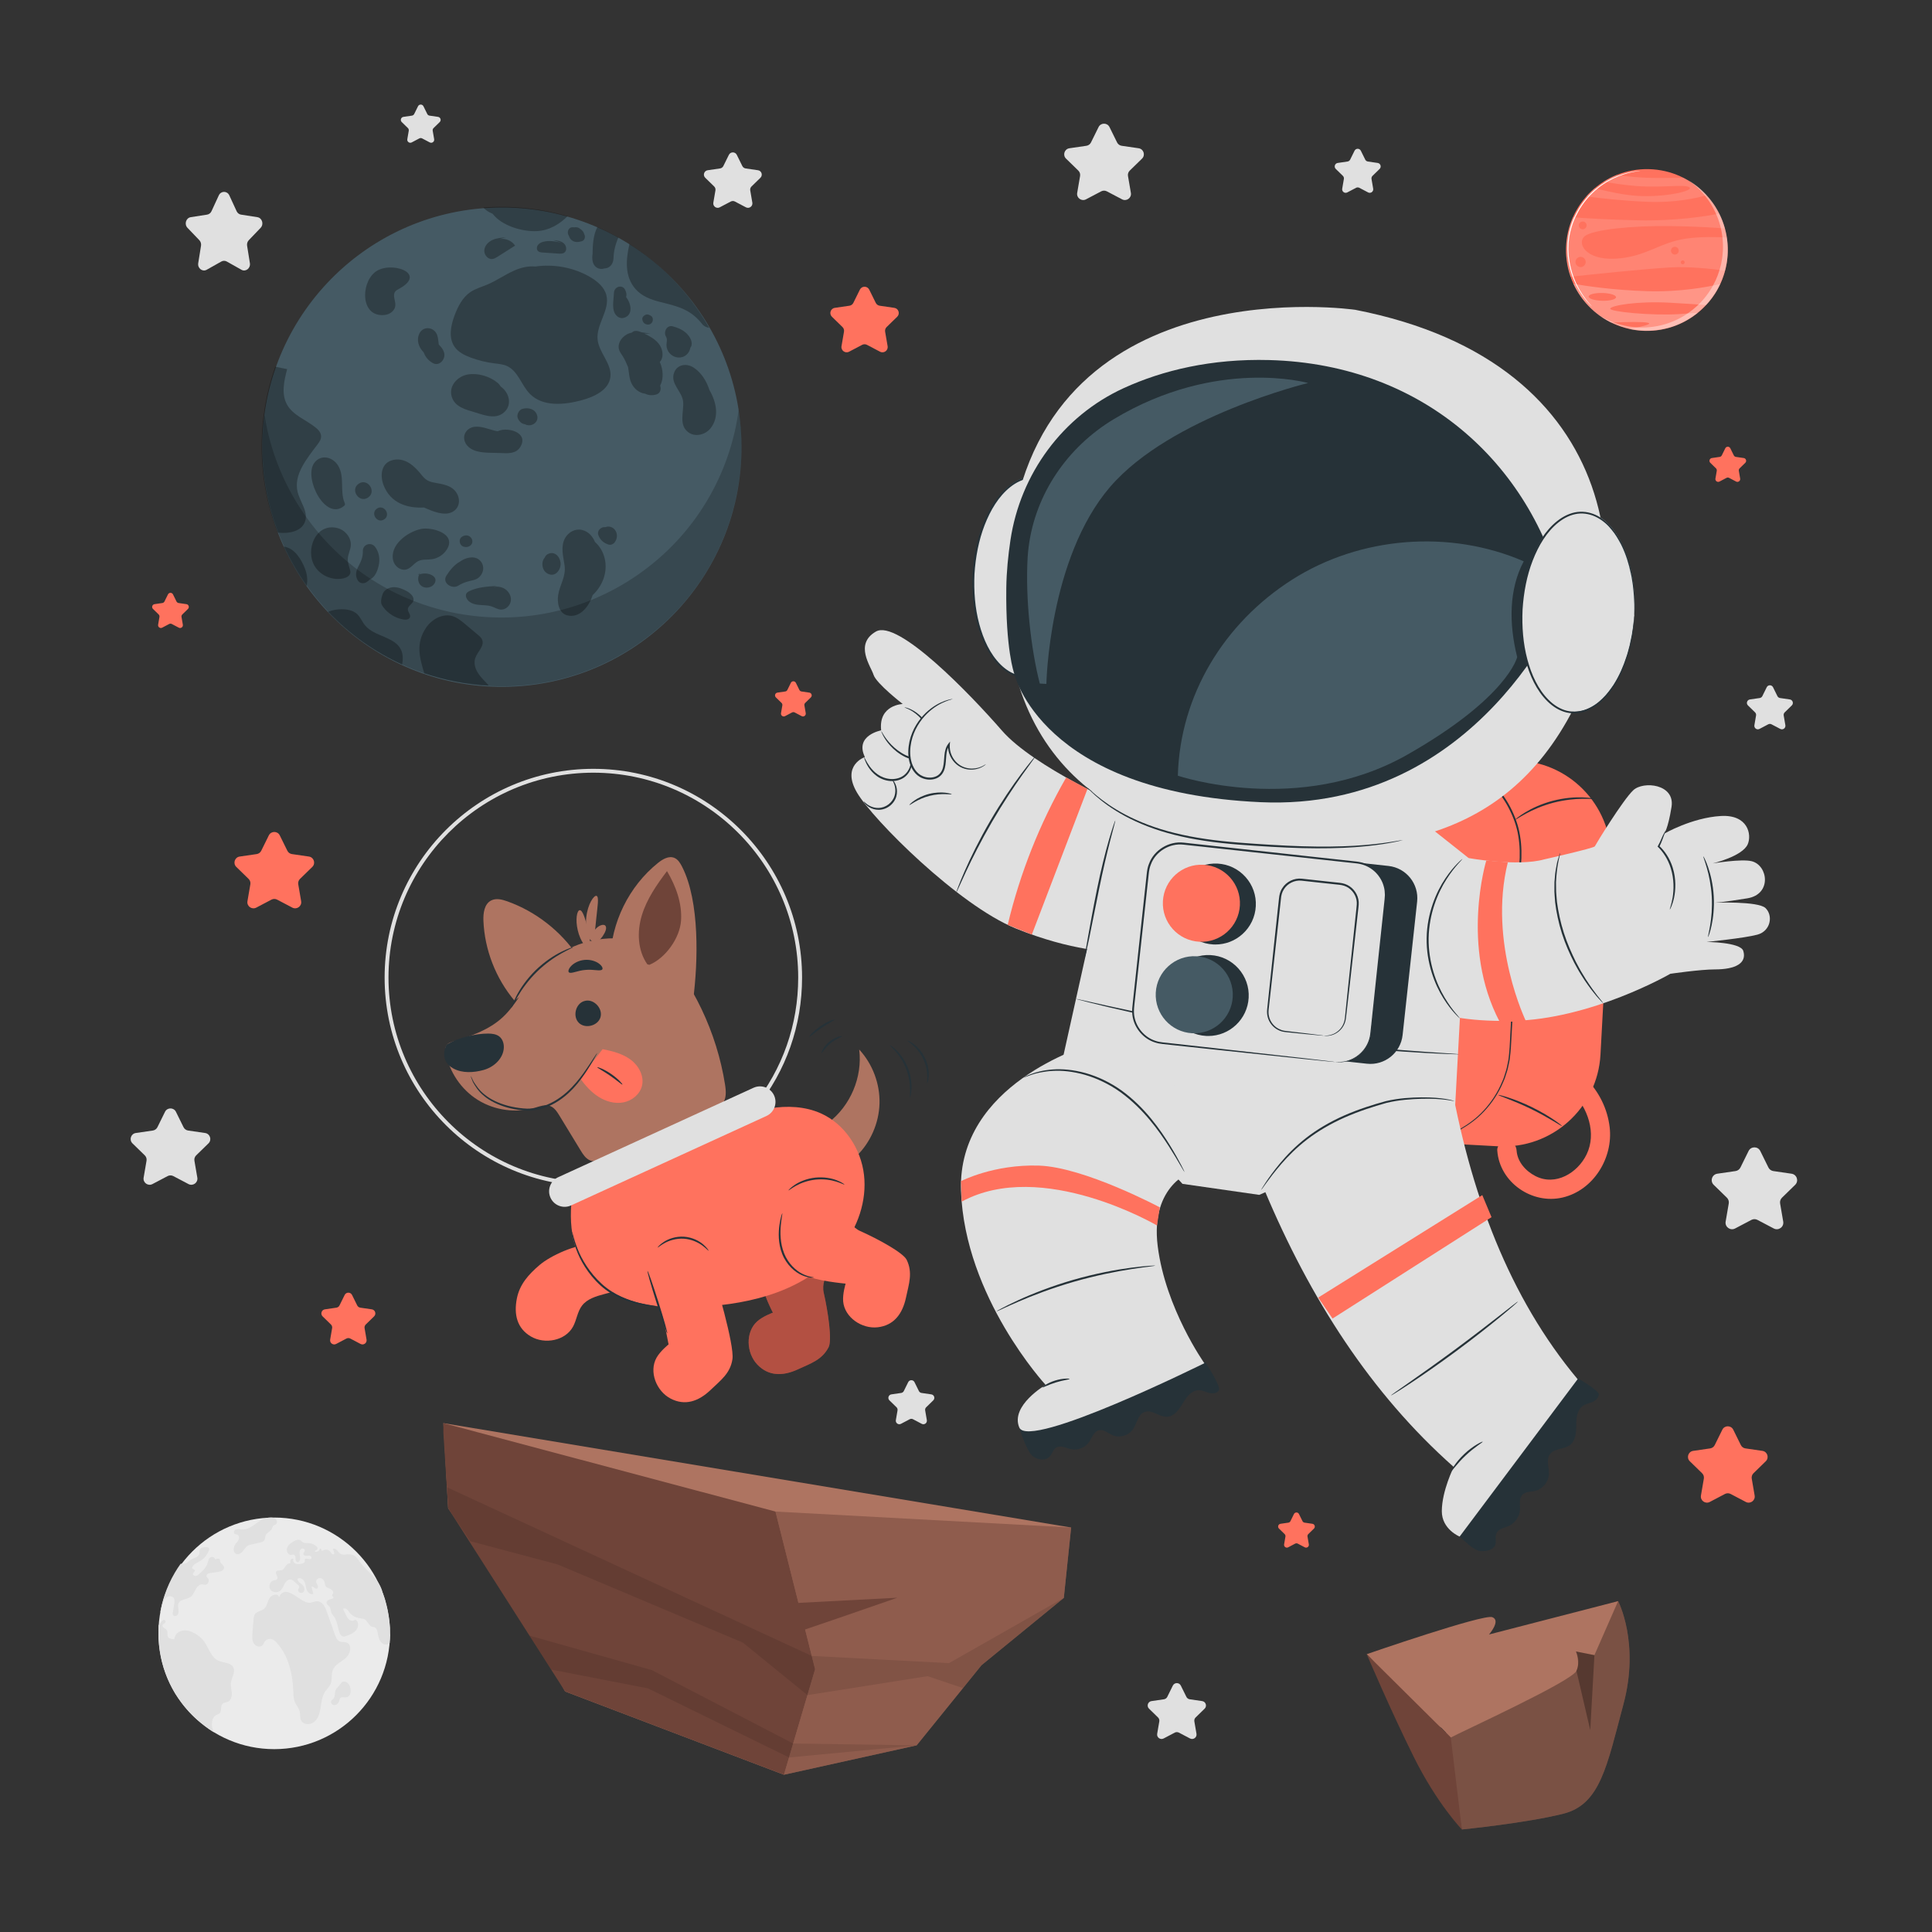 <svg xmlns="http://www.w3.org/2000/svg" xmlns:xlink="http://www.w3.org/1999/xlink" x="0" y="0" version="1.1" viewBox="0 0 500 500" style="enable-background:new 0 0 500 500" xml:space="preserve"><rect x="0" y="0" width="500" height="500" fill="#333333" stroke="none"/><g id="Background_Complete"><g><g><g><g><g><circle style="fill:#ebebeb" cx="70.967" cy="422.709" r="29.968"/></g></g></g><g><g><g><path style="fill:#e0e0e0" d="M84.088,437.871c-0.753,1.157-0.89,2.602-1.099,3.974c-0.209,1.372-0.568,2.829-1.603,3.733 c-1.035,0.903-2.935,0.85-3.504-0.411c-0.309-0.685-0.151-1.492-0.319-2.226c-0.22-0.956-0.966-1.693-1.321-2.606 c-0.302-0.779-0.303-1.639-0.328-2.476c-0.135-4.574-1.229-9.348-4.286-12.701c-0.375-0.412-0.802-0.813-1.335-0.957 c-0.634-0.171-1.358,0.083-1.754,0.617c-0.245,0.331-0.372,0.753-0.673,1.033c-0.653,0.607-1.794,0.172-2.23-0.612 c-0.436-0.784-0.376-1.745-0.303-2.643c0.09-1.114,0.181-2.227,0.271-3.341c0.047-0.582,0.112-1.208,0.487-1.65 c0.534-0.629,1.491-0.658,2.143-1.157c0.856-0.653,0.97-1.899,1.51-2.84c0.54-0.941,2.229-1.338,2.479-0.279 c1.787-3.896,5.735,1.892,8.083,1.457c0.682-0.126,1.348-0.46,2.034-0.362c1.212,0.173,1.838,1.533,2.25,2.707 c0.685,1.949,1.369,3.897,2.054,5.846c0.261,0.742,0.598,1.567,1.319,1.852c0.553,0.219,1.195,0.052,1.753,0.258 c1.473,0.546,0.994,2.909-0.191,3.954c-1.186,1.045-2.85,1.705-3.413,3.195c-0.425,1.123-0.086,2.439-0.543,3.548 C85.243,436.58,84.555,437.154,84.088,437.871z"/></g></g></g><g><g><g><path style="fill:#e0e0e0" d="M52.352,446.174h0.005c0.301,0.25,0.608,0.487,0.919,0.718 c0.245,0.184,0.493,0.365,0.743,0.542c0.251,0.177,0.504,0.349,0.761,0.517c0.179,0.118,0.359,0.232,0.543,0.345 c-0.023-0.054-0.046-0.102-0.069-0.156c-0.644-1.485-0.657-3.616,0.773-4.332c0.273-0.137,0.583-0.211,0.808-0.422 c0.639-0.603,0.136-1.868,0.775-2.471c0.36-0.335,0.916-0.305,1.361-0.503c0.798-0.364,1.067-1.397,1.015-2.289 c-0.056-0.887-0.331-1.772-0.221-2.657c0.172-1.34,1.215-2.689,0.639-3.907c-0.645-1.359-2.573-1.163-3.921-1.784 c-1.882-0.869-2.439-3.269-3.656-4.973c-1.09-1.524-3.657-3.215-5.631-2.782c-1.43,0.313-1.93,1.174-2.089,2.238 c-0.062-0.01-0.119-0.021-0.18-0.031c-0.527-0.064-1.145-0.1-1.429-0.549c-0.332-0.522,0.01-1.288-0.331-1.801 c-0.178-0.268-0.49-0.388-0.744-0.58c-0.255-0.187-0.469-0.538-0.309-0.817c0.131-0.236,0.464-0.28,0.633-0.496 c0.135-0.173,0.133-0.439-0.002-0.606c-0.534-0.66-1.154,0.665-1.457,0.976c-0.087,0.091-0.168,0.168-0.245,0.23v0.005 c-0.005,0.058-0.011,0.111-0.012,0.169c-0.009,0.182-0.011,0.367-0.016,0.552c-0.005,0.185-0.014,0.368-0.016,0.552 c-0.002,0.15,0.001,0.298,0.002,0.448c0.001,0.15-0.001,0.3,0.002,0.448c-0.001,0.073-0.002,0.141,0.002,0.213 c0.08,3.406,0.644,6.777,1.736,9.827c0.498,1.391,1.052,2.684,1.746,3.976c0.288,0.56,0.605,1.111,0.937,1.653 c0.411,0.668,0.933,1.402,1.396,2.032c0.43,0.606,0.879,1.149,1.362,1.716c0.661,0.788,1.369,1.509,2.107,2.224 C50.941,445.036,51.641,445.599,52.352,446.174"/></g></g></g><g><g><g><path style="fill:#e0e0e0" d="M99.127,412.434c-0.149-0.292-0.2-0.659-0.301-0.958c-1.131-3.322-4.038-4.852-5.843-7.449 c-0.589-0.845-1.047-1.543-2.106-1.72c-1.566-0.265-2.37,0.636-3.465-0.892c-0.295-0.41-0.813-0.794-1.258-0.557 c0.11,0.326,0.225,0.652,0.336,0.982c0.023,0.068,0.046,0.141,0.035,0.214c-0.026,0.228-0.36,0.287-0.549,0.159 c-0.189-0.133-0.281-0.362-0.412-0.552c-0.486-0.727-1.645-0.833-2.256-0.215c-0.02-0.306-0.217-0.594-0.491-0.723 c-0.069,0.595-0.744,1.028-1.303,0.833c-0.087-0.297,0.432-0.344,0.616-0.594c0.169-0.235-0.027-0.567-0.238-0.768 c-0.56-0.51-1.303-0.814-2.059-0.842c-0.48-0.015-0.999,0.071-1.415-0.186c-0.241-0.148-0.409-0.392-0.655-0.536 c-0.524-0.311-1.188-0.038-1.724,0.256c-0.732,0.403-1.489,0.913-1.755,1.719c-0.271,0.801,0.292,1.897,1.12,1.805 c0.209-0.027,0.429-0.126,0.633-0.065c0.294,0.086,0.423,0.436,0.443,0.746c0.02,0.305-0.017,0.634,0.128,0.907 c0.14,0.273,0.571,0.413,0.74,0.159c0.394-0.373,0.354-1.008,0.26-1.547c-0.089-0.539-0.191-1.145,0.128-1.583 c0.324-0.437,1.225-0.286,1.157,0.256c-0.042,0.319-0.401,0.548-0.391,0.872c0.011,0.329,0.403,0.508,0.727,0.498 c0.323-0.006,0.653-0.123,0.966-0.037c0.318,0.081,0.565,0.505,0.334,0.74c-0.4,0.451-1.418-0.341-1.629,0.223 c-0.059,0.145-0.004,0.31-0.02,0.465c-0.044,0.474-0.63,0.642-1.097,0.695c-0.466,0.048-0.962,0.091-1.382-0.118 c-0.421-0.208-0.704-0.778-0.457-1.182c-0.236-0.177-0.599-0.007-0.73,0.263c-0.131,0.265-0.097,0.585-0.062,0.881 c-0.493-0.117-0.94,0.304-1.225,0.722c-0.29,0.423-0.567,0.914-1.049,1.059c-0.487,0.145-1.15-0.066-1.407,0.376 c-0.335,0.578,0.607,1.325,0.268,1.897c-0.194,0.322-0.65,0.307-1.013,0.405c-0.959,0.265-1.308,1.685-0.665,2.453 c0.638,0.768,1.946,0.739,2.643,0.021c0.486-0.493,0.689-1.194,1.043-1.79c0.354-0.592,1.016-1.127,1.67-0.925 c0.256,0.081,0.472,0.267,0.675,0.444c0.315,0.275,0.631,0.55,0.946,0.829c0.202,0.177,0.423,0.397,0.401,0.668 c-0.021,0.218-0.19,0.385-0.263,0.588c-0.206,0.584,0.619,1.15,1.146,0.837c0.531-0.314,0.593-1.132,0.242-1.639 c-0.486-0.703-1.6-1.065-1.561-1.927c0.576-0.468,1.469,0.041,1.794,0.718c0.325,0.672,0.325,1.467,0.598,2.162 c0.273,0.701,1.05,1.325,1.71,0.993c-0.164-0.602-0.324-1.2-0.488-1.798c0.422-0.315,0.892,0.62,1.392,0.471 c0.305-0.093,0.348-0.539,0.219-0.84c-0.125-0.302-0.36-0.556-0.413-0.882c-0.088-0.592,0.564-1.112,1.148-1.009 c0.579,0.104,0.996,0.675,1.098,1.263c0.04,0.233,0.047,0.48,0.144,0.694c0.213,0.467,0.777,0.614,1.241,0.814 c0.469,0.199,0.948,0.684,0.747,1.157c-0.093,0.207-0.309,0.403-0.235,0.617c0.069,0.19,0.344,0.275,0.342,0.479 c-0.006,0.135-0.145,0.226-0.27,0.278c-0.315,0.127-0.658,0.167-0.964,0.313c-0.306,0.142-0.585,0.439-0.565,0.778 c0.032,0.485,0.595,0.724,0.857,1.129c0.252,0.385,0.209,0.894,0.365,1.331c0.147,0.404,0.458,0.722,0.705,1.069 c0.777,1.104,0.946,2.515,1.316,3.818c0.164,0.588,0.471,1.245,1.059,1.364c0.323,0.062,0.647-0.06,0.953-0.178 c0.855-0.334,1.744-0.692,2.346-1.387c0.607-0.7,0.82-1.846,0.215-2.546c-0.075-0.093-0.174-0.176-0.288-0.192 c-0.161-0.021-0.305,0.089-0.449,0.155c-0.435,0.199-0.965,0.023-1.323-0.306c-0.353-0.324-0.566-0.777-0.775-1.215 c-0.227-0.482-0.455-0.969-0.687-1.456c0.283-0.239,0.729-0.132,1.016,0.109c0.283,0.241,0.455,0.587,0.684,0.88 c0.698,0.909,1.858,1.32,2.983,1.468c0.285,0.037,0.579,0.065,0.844,0.189c0.837,0.402,1.065,1.669,1.951,1.95 c0.246,0.08,0.522,0.069,0.754,0.183c0.35,0.173,0.521,0.582,0.621,0.966c0.187,0.714,0.245,1.466,0.532,2.147 c0.282,0.681,0.869,1.303,1.592,1.321c0.452,0.015,0.781-0.12,1.113-0.441l-0.041-0.085c0.046-0.668,0.134-1.229,0.142-1.908 c0.002-0.14-0.042-0.324-0.05-0.464c0.003-0.441,0.015-0.86-0.003-1.295c-0.018-0.435-0.078-0.969-0.116-1.4 c-0.029-0.349-0.074-0.621-0.118-0.965c-0.042-0.364-0.121-0.738-0.177-1.098c-0.165-1.081-0.631-3.027-0.908-4.069"/></g></g></g><g><g><g><path style="fill:#e0e0e0" d="M89.565,439.275c-0.485,0.064-1.054-0.186-1.425,0.137c-0.217,0.189-0.268,0.502-0.356,0.779 c-0.123,0.384-0.354,0.745-0.697,0.947c-0.343,0.202-0.807,0.213-1.119-0.034c-0.313-0.247-0.403-0.768-0.142-1.07 c0.119-0.138,0.29-0.218,0.422-0.343c0.65-0.611,0.223-1.764,0.72-2.494c0.293-0.431,0.752-0.866,1.073-1.301 c0.247-0.335,0.34-0.602,0.788-0.687C90.791,434.839,91.629,439.005,89.565,439.275z"/></g></g></g><g><g><g><path style="fill:#e0e0e0" d="M64.12,400.035c-0.599,0.355-0.924,1.036-1.389,1.56c-0.465,0.524-1.293,0.892-1.83,0.445 c-0.258-0.215-0.372-0.567-0.397-0.905c-0.037-0.487,0.084-0.985,0.34-1.398c0.264-0.427,0.662-0.76,0.887-1.21 c0.224-0.449,0.187-1.112-0.259-1.329c-0.242-0.117-0.547-0.076-0.761-0.24c-0.384-0.295-0.099-0.979,0.353-1.147 c0.452-0.168,0.95-0.028,1.429,0.009c1.74,0.133,3.034-1.014,4.354-1.964c1.027-0.739,3.206-1.6,4.375-0.82 c0.467,0.311,0.641,1.1,0.194,1.44c-0.2,0.152-0.474,0.184-0.66,0.353c-0.224,0.203-0.259,0.54-0.389,0.815 c-0.338,0.714-1.291,0.964-1.606,1.689c-0.189,0.437-0.113,0.983-0.401,1.36c-0.229,0.298-0.62,0.4-0.983,0.483 c-0.759,0.175-1.518,0.349-2.277,0.524C64.762,399.777,64.419,399.857,64.12,400.035z"/></g></g></g><g><g><g><path style="fill:#e0e0e0" d="M42.987,413.473c0.567-0.483,1.537-0.53,1.963,0.086c0.304,0.44,0.226,1.035,0.139,1.566 c-0.118,0.715-0.235,1.431-0.357,2.146c-0.036,0.213-0.067,0.445,0.021,0.645c0.204,0.457,0.937,0.379,1.222-0.025 c0.29-0.408,0.263-0.961,0.193-1.456c-0.07-0.5-0.164-1.024,0.032-1.487c0.489-1.147,2.174-0.954,3.162-1.693 c0.614-0.458,0.894-1.235,1.263-1.914c0.369-0.679,0.981-1.355,1.741-1.312c0.257,0.013,0.508,0.112,0.764,0.106 c0.751-0.016,1.202-1.129,0.676-1.678c-0.108-0.117-0.254-0.211-0.329-0.352c-0.13-0.258,0.016-0.586,0.247-0.758 c0.23-0.167,0.521-0.212,0.802-0.252c0.643-0.099,1.286-0.194,1.929-0.288c0.709-0.103,1.622-0.466,1.53-1.189 c-0.078-0.626-0.907-0.916-1.024-1.538c-0.031-0.151-0.011-0.315-0.076-0.456c-0.19-0.4-0.777-0.246-1.155-0.038 c-0.146-0.578-0.951-0.849-1.407-0.477c-0.384,0.315-0.438,0.877-0.577,1.355c-0.327,1.159-1.245,2.03-2.12,2.838 c-0.293,0.268-0.625,0.555-1.019,0.569c-0.395,0.015-0.804-0.421-0.619-0.772c0.126-0.241,0.47-0.377,0.44-0.649 c-0.044-0.34-0.624-0.322-0.734-0.648c0.239-0.956,1.323-1.341,2.156-1.845c1.01-0.608,1.811-1.578,2.213-2.707 c0.068-0.178,0.123-0.391,0.035-0.561c-0.121-0.244-0.439-0.286-0.71-0.289c-0.637-0.017-1.432,0.061-1.672,0.664 c-0.127,0.323-0.041,0.692-0.121,1.03c-0.235,1.005-1.591,1.101-2.425,1.692c-0.326,0.229-0.582,0.55-0.94,0.725 c-0.387,0.184-0.839,0.165-1.267,0.194c-0.076,0.004-0.152,0.013-0.229,0.022c-0.266,0.367-0.522,0.742-0.77,1.123 c-0.247,0.381-0.486,0.768-0.716,1.16c-1.086,1.843-1.984,3.814-2.673,5.889c-0.241,0.722-0.455,1.455-0.642,2.2 c-0.187,0.745-0.347,1.501-0.479,2.268c0.302-0.617,0.444-1.38,0.564-1.922C42.183,414.719,42.425,413.956,42.987,413.473z"/></g></g></g></g></g><g><path style="fill:#e0e0e0" d="M287.137,32.884l1.966,3.984c0.229,0.465,0.673,0.787,1.185,0.861l4.396,0.639 c1.291,0.188,1.807,1.775,0.872,2.685l-3.181,3.101c-0.371,0.362-0.54,0.883-0.453,1.393l0.751,4.379 c0.221,1.286-1.129,2.267-2.284,1.66l-3.932-2.067c-0.459-0.241-1.007-0.241-1.465,0l-3.932,2.067 c-1.155,0.607-2.505-0.374-2.284-1.66l0.751-4.379c0.088-0.511-0.082-1.032-0.453-1.393l-3.181-3.101 c-0.934-0.911-0.419-2.498,0.873-2.685l4.396-0.639c0.513-0.074,0.956-0.397,1.185-0.861l1.966-3.984 C284.891,31.714,286.56,31.714,287.137,32.884z"/></g><g><path style="fill:#e0e0e0" d="M109.591,27.504l0.983,1.992c0.115,0.232,0.336,0.393,0.593,0.431l2.198,0.319 c0.646,0.094,0.904,0.887,0.436,1.343l-1.591,1.55c-0.186,0.181-0.27,0.441-0.226,0.697l0.376,2.189 c0.11,0.643-0.565,1.133-1.142,0.83l-1.966-1.034c-0.229-0.121-0.503-0.121-0.733,0l-1.966,1.034 c-0.577,0.304-1.252-0.187-1.142-0.83l0.376-2.189c0.044-0.255-0.041-0.516-0.226-0.697l-1.591-1.55 c-0.467-0.455-0.209-1.249,0.436-1.343l2.198-0.319c0.256-0.037,0.478-0.198,0.593-0.431l0.983-1.992 C108.468,26.919,109.302,26.919,109.591,27.504z"/></g><g><path style="fill:#e0e0e0" d="M45.533,287.735l1.966,3.984c0.229,0.465,0.673,0.787,1.185,0.861l4.396,0.639 c1.291,0.188,1.807,1.775,0.872,2.685l-3.181,3.101c-0.371,0.362-0.54,0.883-0.453,1.393l0.751,4.378 c0.221,1.286-1.129,2.267-2.284,1.66l-3.932-2.067c-0.459-0.241-1.007-0.241-1.465,0l-3.932,2.067 c-1.155,0.607-2.505-0.374-2.284-1.66l0.751-4.378c0.088-0.511-0.082-1.032-0.453-1.393l-3.181-3.101 c-0.934-0.911-0.419-2.498,0.873-2.685l4.396-0.639c0.513-0.075,0.956-0.397,1.185-0.861l1.966-3.984 C43.287,286.565,44.956,286.565,45.533,287.735z"/></g><g><path style="fill:#e0e0e0" d="M305.596,436.23l1.439,2.915c0.168,0.34,0.492,0.576,0.867,0.63l3.217,0.467 c0.945,0.137,1.322,1.299,0.638,1.965l-2.328,2.269c-0.272,0.265-0.395,0.646-0.331,1.02l0.55,3.204 c0.161,0.941-0.827,1.659-1.672,1.215l-2.878-1.513c-0.336-0.176-0.737-0.176-1.072,0l-2.878,1.513 c-0.845,0.444-1.833-0.273-1.672-1.215l0.549-3.204c0.064-0.374-0.06-0.755-0.331-1.02l-2.328-2.269 c-0.684-0.667-0.306-1.828,0.639-1.965l3.217-0.467c0.375-0.055,0.7-0.29,0.867-0.63l1.439-2.915 C303.952,435.374,305.173,435.374,305.596,436.23z"/></g><g><path style="fill:#e0e0e0" d="M458.858,177.855l1.134,2.298c0.132,0.268,0.388,0.454,0.684,0.497l2.536,0.369 c0.745,0.108,1.043,1.024,0.503,1.549l-1.835,1.789c-0.214,0.209-0.312,0.509-0.261,0.804l0.433,2.526 c0.127,0.742-0.651,1.308-1.318,0.958l-2.269-1.193c-0.265-0.139-0.581-0.139-0.845,0l-2.269,1.193 c-0.666,0.35-1.445-0.216-1.318-0.958l0.433-2.526c0.051-0.295-0.047-0.595-0.261-0.804l-1.835-1.789 c-0.539-0.525-0.242-1.441,0.503-1.549l2.536-0.369c0.296-0.043,0.552-0.229,0.684-0.497l1.134-2.298 C457.562,177.18,458.525,177.18,458.858,177.855z"/></g><g><path style="fill:#e0e0e0" d="M352.186,39.008l1.134,2.298c0.132,0.268,0.388,0.454,0.684,0.497l2.536,0.369 c0.745,0.108,1.042,1.024,0.503,1.549l-1.835,1.789c-0.214,0.209-0.312,0.509-0.261,0.804l0.433,2.526 c0.127,0.742-0.652,1.308-1.318,0.958l-2.269-1.193c-0.265-0.139-0.581-0.139-0.845,0l-2.269,1.193 c-0.666,0.35-1.445-0.215-1.318-0.958l0.433-2.526c0.051-0.295-0.047-0.595-0.261-0.804l-1.835-1.789 c-0.539-0.526-0.242-1.441,0.503-1.549l2.536-0.369c0.296-0.043,0.552-0.229,0.684-0.497l1.134-2.298 C350.891,38.333,351.853,38.333,352.186,39.008z"/></g><g><path style="fill:#e0e0e0" d="M190.683,40.074l1.428,2.893c0.167,0.337,0.489,0.571,0.861,0.625l3.193,0.464 c0.938,0.136,1.312,1.289,0.634,1.95l-2.31,2.252c-0.27,0.263-0.393,0.641-0.329,1.012l0.545,3.18 c0.16,0.934-0.82,1.646-1.659,1.205l-2.856-1.501c-0.333-0.175-0.731-0.175-1.064,0l-2.856,1.501 c-0.839,0.441-1.819-0.271-1.659-1.205l0.545-3.18c0.064-0.371-0.059-0.749-0.329-1.012l-2.31-2.252 c-0.679-0.661-0.304-1.814,0.634-1.95l3.193-0.464c0.372-0.054,0.694-0.288,0.861-0.625l1.428-2.893 C189.051,39.224,190.263,39.224,190.683,40.074z"/></g><g><path style="fill:#e0e0e0" d="M455.558,297.876l2.108,4.272c0.246,0.498,0.721,0.843,1.271,0.923l4.714,0.685 c1.385,0.201,1.938,1.903,0.936,2.879l-3.411,3.325c-0.398,0.388-0.579,0.947-0.485,1.494l0.805,4.695 c0.236,1.379-1.211,2.431-2.449,1.78l-4.216-2.217c-0.492-0.258-1.079-0.258-1.571,0l-4.216,2.217 c-1.238,0.651-2.686-0.401-2.449-1.78l0.805-4.695c0.094-0.548-0.088-1.106-0.485-1.494l-3.411-3.325 c-1.002-0.977-0.449-2.678,0.936-2.879l4.714-0.685c0.55-0.08,1.025-0.425,1.271-0.923l2.108-4.272 C453.15,296.622,454.939,296.622,455.558,297.876z"/></g><g><path style="fill:#e0e0e0" d="M59.347,50.56l1.891,4.101c0.221,0.478,0.647,0.81,1.14,0.886l4.229,0.658 c1.242,0.193,1.738,1.827,0.839,2.764l-3.06,3.192c-0.357,0.372-0.52,0.909-0.436,1.434l0.722,4.507 c0.212,1.324-1.086,2.333-2.197,1.708l-3.783-2.128c-0.441-0.248-0.968-0.248-1.41,0l-3.783,2.128 c-1.111,0.625-2.41-0.384-2.197-1.708l0.722-4.507c0.084-0.526-0.079-1.062-0.436-1.434l-3.06-3.192 c-0.899-0.938-0.403-2.571,0.839-2.764l4.229-0.658c0.493-0.077,0.92-0.408,1.14-0.886l1.891-4.101 C57.187,49.356,58.792,49.356,59.347,50.56z"/></g><g><path style="fill:#e0e0e0" d="M236.671,357.699l1.134,2.298c0.132,0.268,0.388,0.454,0.684,0.497l2.536,0.369 c0.745,0.108,1.042,1.024,0.503,1.549l-1.835,1.789c-0.214,0.209-0.312,0.509-0.261,0.804l0.433,2.526 c0.127,0.742-0.652,1.308-1.318,0.957l-2.269-1.193c-0.265-0.139-0.581-0.139-0.845,0l-2.269,1.193 c-0.666,0.35-1.445-0.216-1.318-0.957l0.433-2.526c0.051-0.295-0.047-0.595-0.261-0.804l-1.835-1.789 c-0.539-0.526-0.242-1.441,0.503-1.549l2.536-0.369c0.296-0.043,0.552-0.229,0.684-0.497l1.134-2.298 C235.375,357.024,236.338,357.024,236.671,357.699z"/></g></g><g id="Background_Simple" style="display:none"><g style="display:inline"><path style="fill:#f5f5f5" d="M116.506,472.83l1.205-0.731c10.16-6.165,16.284-17.312,15.541-29.065 c-0.096-1.511-0.3-3.015-0.618-4.499c-2.287-10.686-10.368-19.983-20.717-23.837c-6.086-2.267-13.094-2.9-17.925-7.201 c-6.287-5.598-6.485-15.101-6.224-23.457c0.26-8.355,0.038-17.865-6.274-23.436c-3.953-3.489-9.575-4.598-14.869-4.316 c-14.016,0.745-26.549,10.512-32.778,22.933s-6.787,27.045-4.047,40.639c3.839,19.043,14.381,37.154,30.664,48.039 C76.748,478.784,98.932,481.539,116.506,472.83z"/></g><g style="display:inline"><path style="fill:#f5f5f5" d="M254.708,61.331l0.178,0.984c1.503,8.297,7.331,15.187,15.305,17.682 c1.025,0.321,2.074,0.567,3.138,0.734c7.66,1.2,15.873-1.79,21.056-7.667c3.048-3.456,5.249-7.938,9.326-10.045 c5.306-2.743,11.652-0.458,17.121,1.837c5.469,2.296,11.826,4.565,17.12,1.799c3.316-1.732,5.479-5.175,6.638-8.753 c3.068-9.475-0.217-20.259-6.863-27.542c-6.646-7.283-16.192-11.369-25.894-13.008c-13.591-2.296-28.268,0.086-39.617,8.107 C260.866,33.479,253.404,47.475,254.708,61.331z"/></g><g style="display:inline"><circle style="fill:#f5f5f5" cx="63.644" cy="292.026" r="19.523"/></g><g style="display:inline"><ellipse transform="matrix(0.274 -0.962 0.962 0.274 46.611 647.702)" style="fill:#f5f5f5" cx="452.074" cy="292.996" rx="19.523" ry="19.523"/></g><g style="display:inline"><ellipse transform="matrix(0.221 -0.975 0.975 0.221 -15.801 114.25)" style="fill:#f5f5f5" cx="63.644" cy="67.02" rx="19.523" ry="19.523"/></g><g style="display:inline"><ellipse transform="matrix(0.707 -0.707 0.707 0.707 -226.407 339.636)" style="fill:#f5f5f5" cx="296.774" cy="443.115" rx="19.523" ry="19.523"/></g></g><g id="Rocks"><g><g><g><path style="fill:#ae7461" d="M418.767,414.371c0,0,5.649,10.759,1.376,26.695c-4.273,15.936-5.987,25.881-15.485,28.301 c-9.497,2.42-26.325,4.098-26.325,4.098l-4.497-27.347L418.767,414.371z"/></g></g><g style="opacity:.3"><g><path d="M418.767,414.371c0,0,5.649,10.759,1.376,26.695c-4.273,15.936-5.987,25.881-15.485,28.301 c-9.497,2.42-26.325,4.098-26.325,4.098l-4.497-27.347L418.767,414.371z"/></g></g><g><g><path style="fill:#ae7461" d="M353.705,428.097c0,0,15.408,16.808,19.351,19.1l2.408,2.473 c2.698-1.477,31.35-14.555,32.521-17.26c1.172-2.706-0.123-5.006-0.123-5.006l4.773,0.948l6.132-13.983l-33.407,8.634 c0,0,3.164-3.618,0.84-4.482C383.876,417.658,353.705,428.097,353.705,428.097z"/></g></g><g><g><path style="fill:#6f4439" d="M378.333,473.465c0,0-6.39-6.586-12.47-18.812c-6.079-12.226-12.159-26.556-12.159-26.556 l21.758,21.574L378.333,473.465z"/></g></g><g style="opacity:.3"><g><path d="M407.985,432.411l3.571,15.349l1.079-19.406l-4.773-0.948C407.862,427.405,409.016,430.407,407.985,432.411z"/></g></g></g><g><g><polygon style="fill:#ae7461" points="115.984 390.343 114.747 368.308 277.207 395.32 275.315 413.527 254.011 430.948 237.227 451.693 202.883 459.297 146.252 437.748 135.76 418.429"/></g><g style="opacity:.5"><polygon style="fill:#6f4439" points="210.951 431.991 200.695 391.191 277.207 395.32 275.315 413.527 254.011 430.948 237.227 451.693 202.883 459.297"/></g><g><polyline style="fill:#6f4439" points="114.747 368.308 200.695 391.191 210.951 431.991 202.883 459.297 177.164 449.51 146.252 437.748 115.984 390.343 114.747 370.787"/></g><g><path style="fill:#6f4439" d="M205.206,422.699c0.047,0.188,27.018-9.21,27.018-9.21l-30.244,1.583L205.206,422.699z"/></g><g style="opacity:.1"><polygon points="115.688 384.902 210.087 428.551 245.603 430.417 275.315 413.527 255.816 429.472 254.011 430.948 249.218 436.872 240.045 433.788 208.969 438.701 192.269 425.119 144.345 404.89 121.708 398.869 115.984 390.343"/></g><g style="opacity:.1"><polygon points="137.025 423.296 168.7 432.22 205.27 451.219 237.227 451.693 204.202 454.835 167.703 436.957 142.636 432.084"/></g></g></g><g id="Stars"><g><path style="fill:#ff725e" d="M448.565,370.001l1.966,3.984c0.229,0.465,0.673,0.787,1.185,0.861l4.396,0.639 c1.291,0.188,1.807,1.775,0.873,2.685l-3.181,3.101c-0.371,0.362-0.54,0.883-0.453,1.393l0.751,4.379 c0.221,1.286-1.129,2.267-2.284,1.66l-3.932-2.067c-0.459-0.241-1.007-0.241-1.465,0l-3.932,2.067 c-1.155,0.607-2.505-0.374-2.284-1.66l0.751-4.379c0.088-0.511-0.082-1.032-0.453-1.393l-3.181-3.101 c-0.934-0.911-0.419-2.498,0.873-2.685l4.396-0.639c0.513-0.075,0.956-0.397,1.185-0.861l1.966-3.984 C446.319,368.831,447.988,368.831,448.565,370.001z"/></g><g><path style="fill:#ff725e" d="M205.974,176.722l0.905,1.834c0.106,0.214,0.31,0.362,0.546,0.397l2.024,0.294 c0.595,0.087,0.832,0.817,0.402,1.237l-1.465,1.428c-0.171,0.167-0.249,0.406-0.208,0.642l0.346,2.016 c0.102,0.592-0.52,1.044-1.052,0.764l-1.811-0.952c-0.211-0.111-0.464-0.111-0.675,0l-1.811,0.952 c-0.532,0.28-1.153-0.172-1.052-0.764l0.346-2.016c0.04-0.235-0.038-0.475-0.209-0.642l-1.465-1.428 c-0.43-0.419-0.193-1.15,0.402-1.237l2.024-0.294c0.236-0.034,0.44-0.183,0.546-0.397l0.905-1.834 C204.94,176.183,205.708,176.183,205.974,176.722z"/></g><g><path style="fill:#ff725e" d="M91.111,335.138l1.333,2.7c0.155,0.315,0.456,0.533,0.803,0.584l2.98,0.433 c0.875,0.127,1.225,1.203,0.591,1.82l-2.156,2.102c-0.252,0.245-0.366,0.598-0.307,0.945l0.509,2.967 c0.15,0.872-0.765,1.536-1.548,1.125l-2.665-1.401c-0.311-0.163-0.682-0.163-0.993,0l-2.665,1.401 c-0.783,0.412-1.698-0.253-1.548-1.125l0.509-2.967c0.059-0.346-0.055-0.699-0.307-0.945l-2.156-2.102 c-0.633-0.617-0.284-1.693,0.591-1.82l2.98-0.433c0.348-0.051,0.648-0.269,0.803-0.584l1.333-2.7 C89.588,334.345,90.719,334.345,91.111,335.138z"/></g><g><path style="fill:#ff725e" d="M336.175,391.831l0.905,1.834c0.106,0.214,0.31,0.362,0.546,0.397l2.024,0.294 c0.595,0.086,0.832,0.817,0.402,1.237l-1.465,1.428c-0.171,0.167-0.249,0.406-0.208,0.642l0.346,2.016 c0.102,0.592-0.52,1.044-1.052,0.764l-1.811-0.952c-0.211-0.111-0.463-0.111-0.675,0l-1.811,0.952 c-0.532,0.28-1.154-0.172-1.052-0.764l0.346-2.016c0.04-0.235-0.038-0.475-0.209-0.642l-1.465-1.428 c-0.43-0.419-0.193-1.15,0.402-1.237l2.024-0.294c0.236-0.034,0.44-0.183,0.546-0.397l0.905-1.834 C335.141,391.292,335.909,391.292,336.175,391.831z"/></g><g><path style="fill:#ff725e" d="M447.804,116.014l0.905,1.834c0.106,0.214,0.31,0.362,0.546,0.397l2.024,0.294 c0.595,0.086,0.832,0.817,0.402,1.236l-1.465,1.428c-0.171,0.166-0.249,0.407-0.209,0.642l0.346,2.016 c0.102,0.592-0.52,1.044-1.052,0.764l-1.811-0.952c-0.211-0.111-0.463-0.111-0.675,0l-1.811,0.952 c-0.532,0.28-1.154-0.172-1.052-0.764l0.346-2.016c0.04-0.235-0.038-0.475-0.208-0.642l-1.465-1.428 c-0.43-0.419-0.193-1.15,0.402-1.236l2.024-0.294c0.236-0.034,0.44-0.183,0.546-0.397l0.905-1.834 C446.769,115.475,447.538,115.475,447.804,116.014z"/></g><g><path style="fill:#ff725e" d="M72.402,216.19l1.966,3.984c0.229,0.465,0.673,0.787,1.185,0.861l4.396,0.639 c1.291,0.188,1.807,1.774,0.872,2.685l-3.181,3.101c-0.371,0.362-0.54,0.883-0.453,1.393l0.751,4.379 c0.221,1.286-1.129,2.267-2.284,1.66l-3.932-2.067c-0.459-0.241-1.007-0.241-1.465,0l-3.932,2.067 c-1.155,0.607-2.505-0.374-2.284-1.66l0.751-4.379c0.088-0.511-0.082-1.032-0.453-1.393l-3.181-3.101 c-0.934-0.911-0.419-2.498,0.872-2.685l4.396-0.639c0.513-0.075,0.956-0.396,1.185-0.861l1.966-3.984 C70.156,215.02,71.825,215.02,72.402,216.19z"/></g><g><path style="fill:#ff725e" d="M44.771,153.829l0.905,1.834c0.106,0.214,0.31,0.362,0.546,0.397l2.024,0.294 c0.595,0.086,0.832,0.817,0.402,1.237l-1.465,1.428c-0.171,0.166-0.249,0.406-0.208,0.642l0.346,2.016 c0.101,0.592-0.52,1.044-1.052,0.764l-1.811-0.952c-0.211-0.111-0.464-0.111-0.675,0l-1.811,0.952 c-0.532,0.28-1.153-0.172-1.052-0.764l0.346-2.016c0.04-0.235-0.038-0.475-0.209-0.642l-1.465-1.428 c-0.43-0.419-0.193-1.15,0.402-1.237l2.024-0.294c0.236-0.034,0.44-0.183,0.546-0.397l0.905-1.834 C43.737,153.29,44.506,153.29,44.771,153.829z"/></g><g><path style="fill:#ff725e" d="M224.959,74.96l1.689,3.421c0.197,0.399,0.578,0.676,1.018,0.74l3.776,0.549 c1.109,0.161,1.552,1.524,0.749,2.306l-2.732,2.663c-0.319,0.311-0.464,0.758-0.389,1.197l0.645,3.76 c0.189,1.105-0.97,1.947-1.962,1.425l-3.377-1.775c-0.394-0.207-0.865-0.207-1.258,0l-3.377,1.775 c-0.992,0.521-2.151-0.321-1.962-1.425l0.645-3.76c0.075-0.439-0.07-0.886-0.389-1.197l-2.732-2.663 c-0.803-0.782-0.36-2.145,0.749-2.306l3.775-0.549c0.44-0.064,0.821-0.341,1.018-0.74l1.689-3.421 C223.03,73.955,224.463,73.955,224.959,74.96z"/></g></g><g id="Planet_2"><g><g><g><g><path style="fill:#ff725e" d="M447.138,65.216c-0.288,11.554-9.888,20.688-21.442,20.4 c-11.554-0.288-20.688-9.888-20.4-21.442s9.888-20.687,21.442-20.4C438.293,44.062,447.426,53.662,447.138,65.216z"/></g></g></g><g><g style="opacity:.13"><g><g><path style="fill:#fff" d="M447.148,64.943c0.003-0.145,0.004-0.294,0.001-0.439l0.002-0.067 c-0.003-0.152-0.006-0.304-0.012-0.456c-0.006-0.159-0.012-0.318-0.022-0.473c-0.012-0.2-0.024-0.399-0.043-0.599 c-0.039-0.481-0.098-0.958-0.174-1.43c-2.782-0.177-6.706-0.255-10.468,0.266c-6.891,0.953-10.534,4.818-18.428,5.206 c-7.891,0.391-9.972-4.211-7.846-5.86c2.122-1.65,12.06-2.726,22.19-2.585c6.909,0.095,11.701,0.427,14.054,0.627 c-0.17-0.626-0.371-1.242-0.599-1.846c-0.057-0.147-0.114-0.297-0.175-0.444c-0.038-0.096-0.076-0.191-0.118-0.287 c-0.009-0.024-0.022-0.051-0.032-0.075c-0.089-0.215-0.185-0.43-0.285-0.639c-0.042-0.089-0.083-0.181-0.128-0.27 c-0.045-0.096-0.093-0.191-0.138-0.287c-3.873,0.758-11.54,1.935-21.044,1.729c-8.042-0.173-13.597-0.528-16.843-0.795 c-0.193,0.431-0.373,0.876-0.533,1.324c-0.09,0.241-0.174,0.486-0.255,0.73c-0.026,0.087-0.055,0.174-0.081,0.262 c-0.018,0.054-0.033,0.111-0.052,0.168v0.003c-0.092,0.322-0.182,0.644-0.261,0.973c-0.034,0.121-0.064,0.245-0.09,0.369 l0,0.003c-0.049,0.212-0.092,0.423-0.134,0.639c-0.015,0.081-0.031,0.158-0.043,0.239c-0.039,0.195-0.071,0.394-0.099,0.592 l0,0.003c-0.032,0.202-0.061,0.404-0.083,0.606c-0.021,0.145-0.038,0.293-0.051,0.441c-0.036,0.35-0.062,0.704-0.077,1.059 c-0.005,0.061-0.01,0.118-0.011,0.179c-0.006,0.121-0.009,0.243-0.012,0.364c-0.005,0.213-0.007,0.425-0.006,0.635 c0.001,0.111,0.001,0.223,0.009,0.331c-0.002,0.088-0.001,0.176,0.004,0.263c0.01,0.288,0.023,0.572,0.046,0.853 c0.017,0.247,0.038,0.494,0.066,0.738c0.173,1.602,0.53,3.148,1.043,4.624c5.348-0.576,19.238-2.041,25.773-2.405 c4.841-0.271,10.575,0.328,14.265,0.832c0.164-0.604,0.294-1.222,0.401-1.848c0.012-0.071,0.024-0.145,0.032-0.219 c0.015-0.071,0.024-0.141,0.036-0.212c0.02-0.135,0.037-0.273,0.054-0.411c0.017-0.121,0.03-0.246,0.043-0.37 c0.009-0.084,0.018-0.168,0.026-0.253c0.018-0.185,0.033-0.367,0.048-0.553c0.01-0.152,0.021-0.304,0.028-0.459 c0.008-0.179,0.016-0.361,0.02-0.543C447.147,65.098,447.149,65.021,447.148,64.943z M409.632,57.323 c0.561,0.014,0.998,0.478,0.984,1.035c-0.014,0.557-0.474,0.998-1.035,0.984c-0.557-0.014-0.995-0.477-0.981-1.035 C408.615,57.75,409.075,57.309,409.632,57.323z M409.028,69.121c-0.733-0.018-1.309-0.627-1.29-1.356 c0.018-0.729,0.624-1.309,1.356-1.29c0.729,0.018,1.305,0.627,1.287,1.356C410.362,68.56,409.757,69.139,409.028,69.121z M433.427,65.885c-0.56-0.014-0.998-0.478-0.984-1.035c0.014-0.557,0.474-0.998,1.035-0.984 c0.557,0.014,0.995,0.477,0.981,1.034C434.444,65.457,433.984,65.899,433.427,65.885z M435.475,68.395 c-0.277-0.007-0.497-0.239-0.491-0.516c0.007-0.28,0.239-0.501,0.516-0.494c0.28,0.007,0.501,0.239,0.494,0.519 C435.987,68.182,435.756,68.402,435.475,68.395z"/></g></g></g><g style="opacity:.25"><g><g><g><path style="fill:#fff" d="M426.353,75.359c-8.749-0.258-15.944-1.346-19.193-1.914c0.019,0.044,0.042,0.085,0.061,0.13 c0.025,0.061,0.054,0.12,0.087,0.178c0.01,0.017,0.016,0.038,0.026,0.055c0.032,0.068,0.064,0.133,0.1,0.198 c0.071,0.15,0.151,0.301,0.229,0.452c0.261,0.496,0.543,0.98,0.842,1.45c0.016,0.024,0.033,0.051,0.049,0.076 c0.28,0.436,0.573,0.859,0.884,1.272c0.052,0.076,0.111,0.151,0.167,0.224c0.576,0.741,1.197,1.445,1.863,2.104 c0.686,0.679,1.42,1.312,2.196,1.896c0.003,0,0.007,0,0.007,0c0.116,0.094,0.235,0.182,0.355,0.269 c0.01,0.007,0.02,0.014,0.03,0.021c0.252,0.179,0.508,0.354,0.767,0.516c0.07,0.049,0.136,0.091,0.206,0.133l0.003,0 c0.027,0.018,0.05,0.032,0.076,0.049c0.05,0.035,0.1,0.067,0.153,0.095c0.183,0.116,0.369,0.225,0.559,0.331 c0.356,0.205,0.72,0.4,1.087,0.581c4.497-0.175,8.474-0.225,9.582,0.056c1.279,0.326-1.44,0.978-4.888,1.608 c1.314,0.293,2.677,0.465,4.078,0.5c1.968,0.049,3.879-0.174,5.698-0.638c0.156-0.04,0.316-0.08,0.473-0.127 c0.194-0.053,0.388-0.112,0.582-0.171c0.225-0.069,0.449-0.144,0.674-0.223c1.199-0.419,2.348-0.945,3.437-1.566l0.003,0 c0.867-0.492,1.695-1.046,2.48-1.651c0.134-0.105,0.269-0.213,0.403-0.324c-1.104,0.091-2.684,0.207-4.948,0.353 c-6.824,0.441-18.057-0.609-17.756-1.432c0.301-0.827,7.032-1.977,15.408-1.521c3.92,0.216,7.124,0.434,9.423,0.61 c0.25-0.271,0.493-0.549,0.733-0.83c0.547-0.655,1.054-1.345,1.521-2.067c0.112-0.173,0.221-0.349,0.331-0.529 c0.141-0.236,0.279-0.473,0.413-0.716c0.226-0.406,0.436-0.823,0.632-1.248c0.011-0.02,0.018-0.04,0.025-0.06 C441.821,74.292,434.809,75.607,426.353,75.359z M414.661,77.841c-1.958-0.049-3.537-0.541-3.523-1.098 c0.014-0.557,1.615-0.97,3.573-0.921c1.958,0.049,3.537,0.541,3.523,1.098C418.22,77.478,416.619,77.89,414.661,77.841z"/></g></g></g></g><g style="opacity:.13"><g><g><path style="fill:#fff" d="M441.643,50.541c-3.082,0.855-8.456,1.954-15.132,1.69c-6.436-0.255-12.341-0.922-16.007-1.409 c0.671-0.76,1.395-1.468,2.171-2.121c3.498,0.891,7.624,1.774,10.97,1.986c7.309,0.462,14.842-1.319,13.567-2.206 c-1.271-0.89-6.814,0.178-13.726-0.342c-3.119-0.236-6.127-0.703-8.491-1.144c1.043-0.667,2.156-1.24,3.313-1.711 c0.014-0.006,0.027-0.009,0.041-0.016c0.024-0.009,0.044-0.019,0.068-0.025c2.654,0.458,6.219,0.817,10.864,0.815 c2.712,0,4.804-0.019,6.419-0.043c0.207,0.103,0.41,0.209,0.613,0.323c0.003,0.003,0.007,0.007,0.01,0.007 c0.333,0.187,0.663,0.378,0.985,0.585c0.01,0.004,0.02,0.011,0.03,0.021c0.572,0.355,1.127,0.744,1.66,1.156 c0,0,0.003,0,0.003,0.003c0.083,0.063,0.162,0.126,0.245,0.192l0.003,0c0.046,0.038,0.089,0.073,0.136,0.112 c0.166,0.136,0.331,0.272,0.493,0.414c0.089,0.077,0.175,0.153,0.261,0.229c0.063,0.056,0.122,0.111,0.182,0.167 c0.403,0.365,0.789,0.746,1.161,1.144l0.007,0.007c0.049,0.052,0.092,0.097,0.141,0.152L441.643,50.541z"/></g></g></g><g style="opacity:.4"><g><g><path style="fill:#fff" d="M447.149,64.91c0.004-0.145,0.004-0.294,0.004-0.439c0.001-0.024,0.001-0.044-0.002-0.068 l0.001-0.04c-0.003-0.152-0.006-0.304-0.012-0.456c-0.003-0.145-0.01-0.291-0.02-0.433c-0.012-0.216-0.027-0.426-0.045-0.64 c-0.044-0.531-0.109-1.057-0.197-1.576c-0.008-0.071-0.023-0.146-0.035-0.217c-0.012-0.068-0.024-0.136-0.035-0.204 c-0.033-0.187-0.068-0.373-0.108-0.557c-0.22-1.053-0.523-2.077-0.896-3.069c-0.089-0.235-0.181-0.467-0.276-0.696 c-0.14-0.331-0.288-0.659-0.442-0.98c-0.122-0.256-0.251-0.506-0.383-0.756c-0.155-0.291-0.316-0.579-0.489-0.86 c-0.061-0.113-0.129-0.223-0.198-0.333c0,0,0-0.003-0.003-0.004c-0.049-0.082-0.101-0.161-0.153-0.244 c-0.026-0.038-0.049-0.076-0.078-0.113c-0.101-0.161-0.208-0.319-0.316-0.474c-0.036-0.055-0.072-0.106-0.111-0.161 c-0.026-0.038-0.056-0.076-0.082-0.114c-0.052-0.072-0.101-0.144-0.157-0.213c-0.212-0.296-0.438-0.589-0.667-0.868 l-0.033-0.041c-0.193-0.238-0.394-0.469-0.598-0.694c-0.062-0.069-0.125-0.138-0.187-0.207 c-0.049-0.055-0.092-0.1-0.141-0.152l-0.007-0.007c-0.372-0.398-0.757-0.779-1.161-1.144c-0.06-0.056-0.119-0.111-0.182-0.167 c-0.086-0.076-0.172-0.153-0.261-0.229c-0.162-0.142-0.328-0.278-0.493-0.414c-0.046-0.038-0.089-0.073-0.136-0.111l-0.003,0 c-0.083-0.066-0.162-0.129-0.245-0.192c0-0.003-0.003-0.003-0.003-0.003c-0.663-0.513-1.361-0.986-2.086-1.42 c0.133,0.091,0.266,0.186,0.395,0.284c0.01,0.004,0.02,0.011,0.03,0.021c0.139,0.101,0.279,0.203,0.415,0.311 c0,0,0.003,0,0.003,0.003c0.083,0.063,0.162,0.126,0.245,0.192h0.003c0.046,0.038,0.089,0.073,0.136,0.111 c0.165,0.136,0.331,0.272,0.493,0.414c0.089,0.076,0.175,0.153,0.261,0.229c0.063,0.056,0.122,0.111,0.181,0.167 c0.403,0.365,0.789,0.746,1.161,1.144l0.006,0.007c0.049,0.052,0.092,0.097,0.141,0.152c0.27,0.294,0.533,0.591,0.785,0.901 l0.033,0.041c0.03,0.035,0.059,0.072,0.085,0.107c0.256,0.317,0.504,0.644,0.739,0.974c0.026,0.038,0.056,0.076,0.082,0.114 c0.039,0.055,0.075,0.106,0.111,0.161c0.075,0.11,0.15,0.22,0.221,0.33c0.059,0.086,0.117,0.172,0.173,0.258 c0.052,0.082,0.104,0.161,0.153,0.244c0.004,0,0.003,0.003,0.003,0.003c0.104,0.168,0.204,0.336,0.301,0.508 c0.13,0.219,0.256,0.442,0.375,0.668c0.161,0.298,0.313,0.599,0.457,0.907c0.131,0.277,0.253,0.554,0.371,0.837 c0.099,0.232,0.194,0.468,0.283,0.706c0.044,0.119,0.089,0.239,0.133,0.361c0.376,1.053,0.67,2.141,0.871,3.265 c0.012,0.068,0.024,0.136,0.035,0.204c0.012,0.058,0.021,0.115,0.03,0.173c0.059,0.343,0.108,0.685,0.143,1.034 c0.025,0.193,0.044,0.39,0.06,0.586c0.032,0.356,0.053,0.711,0.065,1.072c0.006,0.149,0.01,0.294,0.013,0.443l0,0.014 c0.002,0.182,0.001,0.365-0.004,0.547c0.002,0.078,0,0.155-0.002,0.233c-0.002,0.064-0.003,0.128-0.008,0.189 c-0.003,0.118-0.006,0.236-0.012,0.354c-0.021,0.432-0.055,0.86-0.106,1.281c-0.026,0.243-0.056,0.485-0.092,0.724 c-0.008,0.047-0.013,0.094-0.024,0.141c-0.061,0.404-0.132,0.804-0.216,1.197c-0.026,0.114-0.053,0.232-0.08,0.346 c-0.435,1.888-1.129,3.674-2.034,5.324c-0.007,0.01-0.011,0.023-0.018,0.033c-0.134,0.243-0.272,0.48-0.413,0.716 c-0.391,0.646-0.812,1.267-1.269,1.86c-0.457,0.604-0.945,1.176-1.462,1.724c-0.316,0.33-0.641,0.653-0.977,0.965l-0.003,0 c-0.702,0.651-1.45,1.251-2.234,1.802h-0.003c-1.19,0.832-2.464,1.54-3.813,2.114l-0.003,0 c-0.417,0.179-0.843,0.34-1.272,0.492c-0.225,0.079-0.45,0.154-0.674,0.223c-0.347,0.11-0.701,0.209-1.055,0.298 c-0.751,0.191-1.522,0.344-2.301,0.446c-1.109,0.155-2.242,0.221-3.396,0.192c-2.299-0.057-4.501-0.484-6.553-1.221 c-0.442-0.156-0.877-0.329-1.305-0.519c-0.344-0.147-0.685-0.308-1.018-0.475c-0.334-0.17-0.66-0.347-0.983-0.531 c-0.143-0.081-0.283-0.166-0.423-0.25c0.222,0.154,0.445,0.305,0.671,0.446c0.096,0.067,0.19,0.123,0.286,0.183 c0.02,0.014,0.037,0.025,0.057,0.035c0.03,0.024,0.063,0.042,0.096,0.06c0.183,0.116,0.369,0.226,0.559,0.332 c0.646,0.371,1.313,0.708,2.002,1.006c0.428,0.19,0.862,0.363,1.305,0.519c2.052,0.737,4.254,1.163,6.553,1.221 c1.968,0.049,3.879-0.174,5.698-0.638c0.116-0.027,0.231-0.058,0.347-0.093c0.238-0.062,0.473-0.13,0.708-0.205 c0.225-0.069,0.449-0.144,0.674-0.223c1.169-0.407,2.293-0.916,3.358-1.517c0.881-0.495,1.722-1.052,2.518-1.667 c0.858-0.661,1.666-1.387,2.412-2.173c0.295-0.314,0.583-0.634,0.858-0.962c0.55-0.655,1.06-1.342,1.528-2.063 c0.123-0.19,0.246-0.382,0.362-0.575c0.141-0.236,0.279-0.473,0.413-0.716c0.216-0.393,0.422-0.793,0.611-1.201h0.003 c0.788-1.676,1.36-3.476,1.681-5.366c0.012-0.071,0.024-0.145,0.036-0.219c0.016-0.084,0.028-0.172,0.04-0.256 c0.02-0.125,0.037-0.246,0.053-0.37c0.013-0.121,0.026-0.246,0.04-0.37c0.012-0.084,0.021-0.168,0.03-0.253 c0.018-0.185,0.033-0.367,0.048-0.553c0.011-0.152,0.021-0.304,0.028-0.459c0.008-0.179,0.016-0.361,0.02-0.543 C447.148,65.066,447.15,64.988,447.149,64.91z"/></g></g></g></g><g><g><g><g><path style="fill:#fff" d="M424.549,44.208c0,0-0.001,0-0.004,0h0c-0.002,0.009-0.141,0.032-0.405,0.066 c-0.264,0.031-0.651,0.091-1.148,0.174c-0.991,0.18-2.426,0.496-4.117,1.165c-1.686,0.667-3.626,1.699-5.506,3.244 c-1.871,1.542-3.686,3.597-5.032,6.114l-0.013-0.15l0.002,0.003l0.054,0.069l-0.043,0.085 c-0.224,0.438-0.454,0.888-0.687,1.346c-0.221,0.463-0.392,0.959-0.594,1.444c-0.52,1.516-0.919,3.048-1.035,4.563 l-0.064,0.562l-0.018,0.561c-0.011,0.372-0.021,0.74-0.032,1.105c0.018,0.364,0.035,0.725,0.053,1.081 c0.009,0.178,0.018,0.355,0.027,0.532c0.022,0.175,0.045,0.349,0.067,0.522c0.325,2.773,1.147,5.187,2.081,7.077 c0.938,1.896,1.963,3.28,2.698,4.205c0.373,0.459,0.696,0.787,0.897,1.027c0.206,0.235,0.311,0.362,0.304,0.368 c-0.007,0.007-0.125-0.107-0.344-0.329c-0.214-0.227-0.552-0.545-0.94-0.995c-0.765-0.908-1.823-2.284-2.792-4.186 c-0.965-1.896-1.817-4.33-2.16-7.135c-0.023-0.175-0.047-0.351-0.07-0.528c-0.01-0.178-0.02-0.358-0.03-0.538 c-0.019-0.361-0.038-0.726-0.058-1.095c0.009-0.37,0.019-0.743,0.028-1.12l0.017-0.568l0.063-0.57 c0.115-1.536,0.517-3.092,1.045-4.631c0.205-0.493,0.379-0.996,0.604-1.466c0.238-0.464,0.472-0.921,0.699-1.366l0.011,0.154 l-0.002-0.002l-0.056-0.071l0.043-0.079c1.371-2.552,3.216-4.625,5.121-6.174c1.912-1.551,3.884-2.576,5.595-3.226 c1.715-0.651,3.167-0.942,4.168-1.092c0.502-0.068,0.893-0.112,1.159-0.126c0.266-0.018,0.406-0.023,0.41-0.015h0 C424.55,44.208,424.549,44.208,424.549,44.208z"/></g></g></g></g></g></g><g id="Planet_1"><g><g><g><g><g><ellipse transform="matrix(1 -0.031 0.031 1 -3.509 4.062)" style="fill:#455a64" cx="129.804" cy="115.69" rx="61.997" ry="61.997"/></g></g></g><g style="opacity:.3"><g><g><path d="M71.227,94.892c1.214,0.257,2.29,0.499,3.087,0.629c-0.799,3.038-1.559,6.436-0.034,9.183 c1.54,2.775,4.872,3.919,7.354,5.898c0.738,0.588,1.455,1.363,1.472,2.306c0.014,0.784-0.462,1.484-0.932,2.111 c-2.757,3.678-6.229,7.79-5.158,12.26c0.621,2.594,2.763,5.046,1.968,7.592c-0.84,2.687-4.291,3.328-7.135,2.962 C66.439,123.851,66.403,108.602,71.227,94.892z"/></g></g></g><g style="opacity:.3"><g><g><path d="M89.266,130.626c-0.039,0.139-0.149,0.246-0.261,0.338c-4.841,3.942-10.416-7.199-7.73-11.08 c1.662-2.402,4.766-1.706,6.195,0.561c1.807,2.868,0.447,6.577,1.692,9.623C89.236,130.246,89.319,130.44,89.266,130.626z"/></g></g></g><g style="opacity:.3"><g><g><path d="M90.674,148.204c-0.093,0.821-0.982,1.294-1.788,1.477c-2.782,0.632-5.897-0.668-7.405-3.089 c-2.604-4.183,0.199-11.37,5.849-9.929c2.023,0.516,3.656,2.521,3.452,4.6c-0.112,1.14-0.72,2.195-0.775,3.338 c-0.045,0.935,0.282,1.842,0.542,2.741C90.631,147.623,90.707,147.913,90.674,148.204z"/></g></g></g><g style="opacity:.3"><g><g><path d="M106.934,155.612c-0.308,0.783-1.352,1.214-1.378,2.055c-0.023,0.728,0.777,1.376,0.547,2.067 c-0.207,0.621-1.05,0.704-1.695,0.596c-2.079-0.352-4.005-1.54-5.251-3.241c-0.219-0.299-0.422-0.623-0.493-0.986 c-0.207-1.054,0.452-2.583,0.452-2.583c0.505-1.02,1.703-1.56,2.841-1.56c1.138,0,2.228,0.452,3.235,0.982 C106.226,153.486,107.362,154.525,106.934,155.612z"/></g></g></g><g style="opacity:.3"><g><g><path d="M101.762,145.097c-1.006-4.101,3.774-7.497,7.21-8.205c2.69-0.554,9.241,1.126,6.699,5.268 c-0.852,1.389-2.349,2.363-3.964,2.579c-1.137,0.152-2.351-0.041-3.392,0.443c-0.082,0.038-0.162,0.08-0.24,0.125 c-1.005,0.581-1.703,1.689-2.814,2.042C103.778,147.819,102.132,146.608,101.762,145.097z"/></g></g></g><g style="opacity:.3"><g><g><path d="M111.529,148.735c0.504,0.217,0.996,0.579,1.137,1.109c0.112,0.421-0.022,0.877-0.262,1.241 c-0.714,1.083-2.417,1.333-3.412,0.5c-0.822-0.689-0.991-1.978-0.497-2.911C109.471,148.32,110.575,148.325,111.529,148.735z"/></g></g></g><g style="opacity:.3"><g><g><path d="M108.885,148.138c-0.163,0.155-0.286,0.341-0.389,0.536c-0.104,0.038-0.213,0.059-0.313,0.105L108.885,148.138z"/></g></g></g><g style="opacity:.3"><g><g><path d="M88.396,157.669c1.439-0.008,2.971,0.268,4.023,1.248c0.863,0.804,1.288,1.971,2.03,2.888 c2.433,3.01,7.799,2.909,9.378,6.443c0.519,1.161,0.479,2.463,0.248,3.734c-7.083-3.204-13.623-7.774-19.201-13.623 C85.97,157.875,87.191,157.676,88.396,157.669z"/></g></g></g><g style="opacity:.3"><g><g><path d="M126.495,177.419c-5.683-0.297-11.307-1.358-16.7-3.18c-1.207-4.056-2.276-7.671,0.463-11.783 c1.493-2.193,4.255-3.755,6.803-3.019c1.274,0.367,2.329,1.242,3.344,2.095c1.092,0.918,2.185,1.836,3.278,2.754 c0.439,0.369,0.894,0.759,1.106,1.291c0.653,1.637-1.252,3.101-1.802,4.774c-0.412,1.251-0.02,2.647,0.677,3.765 c0.697,1.118,1.674,2.026,2.566,2.996C126.321,177.208,126.407,177.316,126.495,177.419z"/></g></g></g><g style="opacity:.3"><g><g><path d="M129.639,157.765c-0.856-0.043-1.609-0.554-2.422-0.824c-1.141-0.379-2.379-0.276-3.571-0.425 s-2.479-0.669-2.944-1.778c-0.144-0.342-0.193-0.747-0.032-1.082c0.174-0.362,0.554-0.574,0.92-0.74 c2.184-0.99,4.642-1.141,7.036-1.277l-0.899,0.246c0.858-0.134,1.742-0.071,2.525,0.297c1.189,0.558,2.065,1.829,1.975,3.14 C132.136,156.632,130.952,157.83,129.639,157.765z"/></g></g></g><g style="opacity:.3"><g><g><path d="M103.323,74.719c-0.379,0.207-0.786,0.404-1.045,0.751c-0.748,0.997,0.148,2.4,0.034,3.641 c-0.118,1.278-1.371,2.226-2.644,2.388c-6.331,0.804-6.416-8.001-2.631-11.056C100.87,67.351,110.823,70.619,103.323,74.719z"/></g></g></g><g style="opacity:.3"><g><g><path d="M127.85,94.026c-2.071-0.264-4.112-0.768-6.068-1.498c-1.571-0.587-3.157-1.377-4.123-2.748 c-1.642-2.33-1.005-5.537,0.001-8.204c0.866-2.295,2.044-4.61,4.075-5.986c1.319-0.894,2.891-1.319,4.36-1.937 c2.44-1.026,4.617-2.601,7.042-3.663c1.689-0.739,3.596-1.195,5.401-1.015c4.876-0.702,9.99,0.251,14.239,2.753 c1.839,1.083,3.616,2.586,4.149,4.652c0.988,3.836-2.664,7.547-2.267,11.488c0.349,3.456,3.753,6.286,3.31,9.731 c-0.429,3.341-4.147,5.085-7.398,5.968c-4.571,1.241-10.107,1.75-13.431-1.624c-2.214-2.247-3.06-5.912-5.931-7.218 C130.162,94.25,128.989,94.171,127.85,94.026z"/></g></g></g><g style="opacity:.3"><g><g><path d="M133.306,63.568c-1.501,0.953-3.003,1.906-4.504,2.859c-0.431,0.273-0.882,0.554-1.389,0.609 c-1.171,0.127-2.173-1.12-2.075-2.293c0.098-1.174,1.028-2.146,2.098-2.637c1.07-0.491,2.273-0.589,3.447-0.681l-1.614,0.455 C130.784,61.608,132.461,62.269,133.306,63.568z"/></g></g></g><g style="opacity:.3"><g><g><path d="M145.867,62.929c0.734,0.607,0.949,1.917,0.167,2.462c-0.431,0.3-1.001,0.277-1.526,0.241 c-1.351-0.093-2.702-0.186-4.053-0.278c-0.427-0.03-0.889-0.074-1.203-0.365c-0.415-0.386-0.389-1.094-0.062-1.557 c0.327-0.464,0.877-0.72,1.425-0.864c1.566-0.413,3.22-0.074,4.803,0.267l-2.253-0.682 C144.117,62.224,145.133,62.322,145.867,62.929z"/></g></g></g><g style="opacity:.3"><g><g><path d="M99.451,134.403c-1.783,1.227-3.692-1.542-1.906-2.771C99.328,130.406,101.237,133.174,99.451,134.403z"/></g></g></g><g style="opacity:.3"><g><g><path d="M92.818,125.19c2.292-1.577,4.747,1.983,2.451,3.563C92.977,130.329,90.522,126.77,92.818,125.19z"/></g></g></g><g style="opacity:.3"><g><g><path d="M109.71,131.346c-4.367,0.226-8.686-1.161-10.455-5.813c-0.989-2.599-0.571-5.883,2.575-6.516 c3.14-0.632,5.572,1.721,7.295,3.93c1.474,1.89,2.568,1.789,4.747,2.229c1.256,0.254,2.575,0.608,3.549,1.496 c1.801,1.643,1.959,4.658-0.411,5.851C114.917,133.578,112.067,132.369,109.71,131.346z"/></g></g></g><g style="opacity:.3"><g><g><path d="M115.516,149.001c0.816-1.295,2.067-2.909,3.56-3.674c0.161-0.117,0.328-0.229,0.509-0.333 c1.503-0.866,3.694-1.232,4.898,0.361c1.05,1.39,0.584,3.326-0.821,4.289c-0.702,0.482-1.471,0.563-2.272,0.76 c-1.014,0.25-1.939,0.634-2.823,1.185C116.993,152.57,114.337,150.872,115.516,149.001z"/></g></g></g><g style="opacity:.3"><g><g><path d="M121.336,141.426c-0.38,0.162-0.824,0.181-1.223,0.076c-1.156-0.178-1.61-1.892-0.554-2.598 c0.681-0.455,1.611-0.506,2.221,0.115C122.553,139.805,122.376,140.983,121.336,141.426z"/></g></g></g><g style="opacity:.3"><g><g><path d="M130.778,106.389c-2.096,2.307-5.151,1.162-7.645,0.393c-2.487-0.768-5.512-1.378-6.27-4.279 c-0.724-2.774,1.672-5.177,4.251-5.6c2.571-0.422,5.614,0.482,7.615,2.128c0.373,0.307,0.657,0.666,0.9,1.044 c0.2,0.146,0.395,0.298,0.575,0.47C131.8,102.077,132.378,104.628,130.778,106.389z"/></g></g></g><g style="opacity:.3"><g><g><path d="M136.682,110.046c-0.237-0.015-0.464-0.076-0.681-0.184c-0.05-0.031-0.081-0.049-0.123-0.075 c-0.827-0.065-1.472-0.667-1.854-1.502c-0.416-0.909,0.256-2.233,1.204-2.481c1.47-0.385,3.192-0.023,3.747,1.577 C139.504,108.908,138.17,110.205,136.682,110.046z"/></g></g></g><g style="opacity:.3"><g><g><path d="M134.68,115.63c-1.116,1.857-3.204,1.707-5.1,1.617c-1.959-0.093-4.101,0.039-6.017-0.426 c-1.596-0.387-3.135-1.39-3.414-3.12c-0.258-1.607,0.943-2.981,2.489-3.223c1.832-0.287,3.672,0.563,5.42,0.987 c0.259,0.063,0.517,0.097,0.774,0.138c0.032-0.016,0.055-0.038,0.089-0.053C131.475,110.417,136.878,111.973,134.68,115.63z"/></g></g></g><g style="opacity:.3"><g><g><path d="M146.891,55.955c-2.136,2.116-4.77,3.681-7.88,3.854c-3.746,0.209-9.137-1.336-11.529-4.494 c-0.963-0.372-1.791-0.905-2.411-1.62C132.437,53.153,139.832,53.92,146.891,55.955z"/></g></g></g><g style="opacity:.3"><g><g><path d="M170.988,93.395c-0.068,0.103-0.159,0.182-0.237,0.275c0.876,1.939,1.056,4.379,0.089,6.132 c0.335,0.89,0.056,1.999-1.008,2.296c-1.079,0.3-2.044,0.212-2.863-0.211c-1.06-0.125-2.059-0.691-2.799-1.544 c-1.368-1.578-1.272-3.311-1.611-5.246c-0.008-0.048-0.024-0.093-0.034-0.141c-0.417-0.955-0.814-1.919-1.374-2.795 c-0.323-0.505-0.702-0.985-0.901-1.551c-0.624-1.771,0.82-3.733,2.592-4.351c0.232-0.081,0.468-0.144,0.706-0.193 c0.565-0.669,1.633-0.441,2.492-0.072c0.791,0.085,1.584,0.243,2.356,0.414l-1.686-0.098c1.35,0.651,2.699,1.366,3.659,2.506 C171.434,90.079,171.89,92.013,170.988,93.395z"/></g></g></g><g style="opacity:.3"><g><g><path d="M108.564,86.267c0.901-1.797,3.313-1.733,4.316-0.089c0.425,0.697,0.498,1.536,0.597,2.33 c0.025,0.198,0.04,0.41,0.063,0.62c0.11,0.12,0.217,0.254,0.266,0.304c0.525,0.546,0.939,1.123,1.141,1.861 c0.445,1.631-1.224,3.651-2.956,2.66c-1.062-0.608-1.848-1.48-2.279-2.61c-0.043-0.062-0.073-0.138-0.112-0.203 C108.345,89.852,107.694,88,108.564,86.267z"/></g></g></g><g style="opacity:.3"><g><g><path d="M178.137,111.873c-2.547-1.89-1.138-5.236-1.336-7.834c-0.211-2.782-3.465-4.691-2.325-7.645 c0.838-2.17,3.312-2.415,5.066-1.248c1.947,1.294,3.291,3.409,4.058,5.781c1.844,3.201,2.6,6.982,0.296,9.908 C182.584,112.501,179.949,113.217,178.137,111.873z"/></g></g></g><g style="opacity:.3"><g><g><path d="M172.36,87.121c-0.721-1.172,0.197-3.077,1.734-2.672c1.274,0.337,2.484,0.838,3.476,1.731 c0.917,0.826,1.853,2.335,1.266,3.558c-0.046,0.095-0.109,0.164-0.169,0.24c-0.112,0.673-0.437,1.323-0.953,1.788 c-1.275,1.15-3.176,0.961-4.331-0.258c-0.557-0.588-0.887-1.344-0.9-2.159C172.469,88.565,172.801,87.838,172.36,87.121z"/></g></g></g><g style="opacity:.3"><g><g><path d="M167.15,83.903c-0.569-0.225-0.832-0.645-0.923-1.236c-0.084-0.545,0.334-0.954,0.769-1.169 c0.558-0.276,1.044-0.034,1.518,0.273c0.526,0.34,0.558,1.186,0.245,1.659C168.395,83.978,167.757,84.142,167.15,83.903z"/></g></g></g><g style="opacity:.3"><g><g><path d="M181.72,83.862c-3.024-3.831-6.31-4.569-10.79-5.69c-2.415-0.605-4.803-1.462-6.485-3.394 c-2.81-3.226-2.481-7.612-1.54-11.622c6.854,4.344,12.965,10.11,17.856,17.218c1.001,1.455,1.913,2.943,2.774,4.448 C182.849,84.751,182.189,84.456,181.72,83.862z"/></g></g></g><g style="opacity:.3"><g><g><path d="M158.776,66.868c-0.061,1.31-0.825,2.501-2.247,2.605c-0.039,0.003-0.08-0.006-0.119-0.005 c-0.293,0.102-0.595,0.154-0.877,0.134c-1.219-0.086-1.98-0.951-2.182-2.12c-0.104-0.6-0.088-1.186,0.002-1.756 c0.021-2.249,0.192-5.066,1.261-6.971c1.848,0.81,3.66,1.71,5.43,2.702C159.286,63.163,158.819,64.976,158.776,66.868z"/></g></g></g><g style="opacity:.3"><g><g><path d="M147.232,61.039c-0.597-0.815-0.226-2.213,0.943-2.229c0.194-0.003,0.386,0.008,0.576,0.024 c0.06-0.008,0.114-0.032,0.175-0.035c0.503-0.019,0.932,0.158,1.252,0.458c0.335,0.203,0.625,0.487,0.843,0.88 c0.086,0.155,0.139,0.316,0.173,0.479c0.043,0.093,0.098,0.181,0.129,0.278c0.193,0.595-0.106,1.353-0.745,1.536 c-0.86,0.246-1.745,0.36-2.517-0.188C147.645,61.949,147.357,61.517,147.232,61.039z"/></g></g></g><g style="opacity:.3"><g><g><path d="M161.863,75.169c0.245,0.611,0.361,1.111,0.173,1.712c1.344,1.71,1.854,4.574-0.453,5.337 c-1.36,0.45-2.459-0.63-2.755-1.874c-0.338-1.417-0.005-3.115,0.06-4.561C158.962,74.104,161.178,73.464,161.863,75.169z"/></g></g></g><g style="opacity:.3"><g><g><path d="M92.645,150.277c-0.84-1.222-0.504-2.56,0.153-3.779c0.671-1.243,1.143-2.43,1.106-3.866 c-0.045-1.751,2.102-2.49,3.165-1.113c1.064,1.379,1.321,3.208,0.929,4.883c-0.319,1.365-0.935,3.018-2.292,3.569 c-0.256,0.257-0.545,0.497-0.884,0.708C94.103,151.126,93.143,151.001,92.645,150.277z"/></g></g></g><g style="opacity:.3"><g><g><path d="M78.897,147.078c0.586,1.466,0.802,3.101,0.448,4.594c-0.245-0.341-0.5-0.67-0.738-1.017 c-2.032-2.954-3.757-6.027-5.213-9.175c0.069,0.001,0.132-0.007,0.207,0.006C76.295,141.94,77.953,144.717,78.897,147.078z"/></g></g></g><g style="opacity:.3"><g><g><path d="M146.78,159.255c-2.179-0.562-2.631-3.345-2.329-5.25c0.44-2.771,2.092-4.791,1.657-7.721 c-0.342-2.306-1.084-4.852,0.14-7.04c0.864-1.545,2.642-2.514,4.399-2.092c1.628,0.391,2.682,1.584,3.348,3.125 c1.185,1.047,2.061,2.482,2.481,4.167c0.879,3.531-0.512,7.177-3.113,9.581C152.456,157.045,149.962,160.076,146.78,159.255z"/></g></g></g><g style="opacity:.3"><g><g><path d="M143.403,148.643c-0.917,0.319-2.018-0.186-2.547-0.962c-0.664-0.974-0.672-2.512,0.122-3.382 c0.176-0.455,0.509-0.834,1.11-1.041c1.99-0.688,3.332,1.657,2.925,3.353C144.814,147.445,144.251,148.348,143.403,148.643z"/></g></g></g><g style="opacity:.3"><g><g><path d="M159.039,140.413c-0.314,0.403-0.992,0.693-1.501,0.538c-1.267-0.385-2.182-1.155-2.668-2.406 c-0.465-1.196,0.672-2.271,1.826-2.124c0.832-0.332,1.816-0.072,2.403,0.649C159.912,138.069,159.81,139.422,159.039,140.413z"/></g></g></g><g style="opacity:.2"><g><g><path d="M68.471,107.429c1.389,8.89,4.742,17.615,10.183,25.524c19.408,28.209,58.008,35.343,86.216,15.935 c15.031-10.342,24.075-26.133,26.312-42.898c3.566,22.82-5.818,46.726-26.119,60.692 c-28.208,19.408-66.809,12.273-86.216-15.936C69.781,137.571,66.511,122.126,68.471,107.429z"/></g></g></g></g></g></g><g id="Dog"><g><g><g><g><path style="fill:#ff725e" d="M216.903,324.803l-15.876-3.584c-0.087,3.134-3.525,8.051-3.612,11.185 c-0.061,2.208,2.611,7.309,2.611,7.309s-2.589,0.93-4.061,2.254c-3.091,2.781-2.833,8.173,0.035,11.184 c2.868,3.01,6.577,3.05,10.499,1.233c3.355-1.554,6.251-2.446,7.944-5.734c0.943-1.831-0.163-9.269-1.264-14.078 C212.171,330.175,216.868,326.331,216.903,324.803z"/></g><g style="opacity:.3"><g><path d="M216.903,324.803l-15.876-3.584c-0.087,3.134-3.525,8.051-3.612,11.185c-0.061,2.208,2.611,7.309,2.611,7.309 s-2.589,0.93-4.061,2.254c-3.091,2.781-2.833,8.173,0.035,11.184c2.868,3.01,6.577,3.05,10.499,1.233 c3.355-1.554,6.251-2.446,7.944-5.734c0.943-1.831-0.163-9.269-1.264-14.078C212.171,330.175,216.868,326.331,216.903,324.803 z"/></g></g></g><g><g><path style="fill:#ae7461" d="M214.387,290.538c5.714-4.329,8.867-11.812,7.975-18.925c3.463,3.742,5.391,8.866,5.254,13.963 c-0.137,5.097-2.339,10.109-5.999,13.66"/></g><g><path style="fill:#ff725e" d="M148.716,305.83c-1.686,7.765-1.522,16.5,3.194,22.895c3.189,4.325,8.158,7.101,13.359,8.452 c5.201,1.351,10.654,1.384,16.017,1.048c6.77-0.423,13.559-1.435,19.918-3.797c6.359-2.362,12.295-6.141,16.529-11.441 s6.646-12.199,5.869-18.938c-0.777-6.739-4.98-13.157-11.176-15.919c-4.079-1.818-8.737-2.013-13.144-1.289 c-4.406,0.724-8.617,2.32-12.761,3.982"/></g><g><path style="fill:#ff725e" d="M152.865,322.176c-3.687-0.28-10.42,2.806-13.228,5.211c-2.808,2.405-5.115,4.945-5.853,8.568 c-0.863,4.236,0.031,7.836,3.622,9.931c3.591,2.096,8.898,1.102,10.89-2.547c0.949-1.738,1.127-3.866,2.328-5.44 c1.34-1.756,3.634-2.428,5.768-2.997c3.029-0.808,6.059-1.616,9.088-2.424"/></g><g><path style="fill:#ff725e" d="M184.191,328.374c1.038,3.289,5.907,19.708,5.366,23.366c-0.541,3.658-2.995,5.436-5.669,7.99 c-3.126,2.986-6.65,4.145-10.335,2.221c-3.686-1.924-5.67-6.945-3.642-10.575c0.966-1.728,3.116-3.444,3.116-3.444 s-0.97-5.246-1.624-7.356c-0.929-2.995-2.466-7.477-3.395-10.471"/></g><g><path style="fill:#ff725e" d="M217.06,309.754c1.201,0.945,1.454,7.009,5.575,8.846c4.506,2.008,11.117,5.591,12.015,7.445 c1.612,3.328,0.586,6.179-0.186,9.795c-0.903,4.228-3.162,7.169-7.291,7.654c-4.129,0.485-8.597-2.548-8.963-6.689 c-0.175-1.972,0.637-4.601,0.637-4.601s-8.275-0.771-10.003-2.146c-2.454-1.952-3.367-4.293-4.182-9.762"/></g><g><g><path style="fill:#263238" d="M170.203,338.083c-0.002,0.033-0.45,0.039-1.258-0.014c-0.807-0.053-1.975-0.184-3.398-0.473 c-2.814-0.567-6.791-1.885-10.128-4.911c-3.31-3.006-5.317-6.632-6.287-9.355c-0.496-1.366-0.78-2.509-0.924-3.307 c-0.146-0.797-0.182-1.244-0.152-1.249c0.1-0.022,0.355,1.761,1.42,4.424c1.044,2.65,3.058,6.163,6.294,9.102 c3.237,2.937,7.096,4.285,9.858,4.937C168.421,337.892,170.214,337.986,170.203,338.083z"/></g></g><g><g><path style="fill:#263238" d="M172.69,345.075c-0.137,0.043-1.392-3.535-2.803-7.991c-1.411-4.458-2.443-8.105-2.306-8.149 c0.137-0.043,1.392,3.534,2.803,7.992C171.794,341.383,172.827,345.032,172.69,345.075z"/></g></g><g><g><path style="fill:#263238" d="M202.455,314.004c0.085,0.019-0.196,1.181-0.377,3.08c-0.174,1.881-0.205,4.586,0.85,7.276 c1.065,2.681,3.113,4.535,4.795,5.342c1.699,0.842,2.938,0.798,2.921,0.908c0,0.029-0.301,0.063-0.845,0.021 c-0.544-0.038-1.33-0.204-2.233-0.595c-1.8-0.757-4.003-2.662-5.123-5.484c-1.102-2.816-1.001-5.612-0.731-7.51 c0.137-0.96,0.311-1.725,0.457-2.245C202.314,314.276,202.422,313.996,202.455,314.004z"/></g></g><g><g><path style="fill:#263238" d="M218.547,306.558c-0.045,0.081-0.807-0.349-2.129-0.76c-1.317-0.416-3.229-0.73-5.327-0.517 c-2.098,0.224-3.904,0.925-5.107,1.603c-1.209,0.674-1.866,1.251-1.927,1.181c-0.037-0.035,0.538-0.718,1.738-1.498 c1.191-0.781,3.058-1.572,5.242-1.804c2.184-0.223,4.174,0.167,5.5,0.686C217.872,305.966,218.576,306.517,218.547,306.558z"/></g></g><g><g><path style="fill:#263238" d="M183.383,323.69c-0.069,0.057-0.586-0.609-1.661-1.383c-1.059-0.773-2.754-1.604-4.757-1.733 c-2.004-0.125-3.791,0.484-4.938,1.118c-1.164,0.632-1.762,1.228-1.823,1.162c-0.042-0.033,0.471-0.735,1.637-1.48 c1.145-0.742,3.022-1.453,5.157-1.32c2.134,0.138,3.906,1.08,4.948,1.961C183.008,322.901,183.428,323.662,183.383,323.69z"/></g></g></g><g><path style="fill:#ae7461" d="M187.636,280.661c-2.136-13.477-8.239-26.301-17.351-36.458l-9.602-1.298 c-8.396-0.644-17.01,3.02-22.369,9.516c-2.895,3.51-4.887,7.769-8.228,10.857c-3.475,3.212-8.089,4.861-12.631,6.187 c-0.805,0.235-1.71,0.544-2.047,1.312c-0.207,0.471-0.145,1.013-0.058,1.52c0.869,5.056,3.985,9.682,8.344,12.387 c4.359,2.705,9.888,3.444,14.804,1.978c1.256-0.375,2.6-0.887,3.834-0.444c1.13,0.405,1.838,1.501,2.462,2.527 c1.819,2.988,3.638,5.976,5.458,8.964c0.622,1.022,1.311,2.104,2.41,2.579c1.49,0.644,3.19-0.034,4.667-0.706 c9.082-4.13,18.163-8.259,27.245-12.389c0.864-0.393,1.758-0.808,2.367-1.535C188.057,284.328,187.908,282.377,187.636,280.661z"/></g><g><path style="fill:#ae7461" d="M157.941,248.434c0.184-9.632,4.834-19.088,12.35-25.114c1.211-0.971,2.797-1.899,4.23-1.304 c0.968,0.402,1.543,1.386,2.019,2.32c4.576,8.977,4.139,24.616,2.826,34.606"/></g><g><path style="fill:#ae7461" d="M133.13,258.941c-4.835-5.75-7.702-13.126-8.02-20.632c-0.084-1.982,0.227-4.349,1.989-5.261 c1.283-0.664,2.841-0.268,4.2,0.219c7.355,2.637,13.825,7.678,18.181,14.165"/></g><g><path style="fill:#263238" d="M151.578,258.984c2.263-0.404,4.491,2.112,3.816,4.31c-0.675,2.198-3.93,3.03-5.577,1.426 c-1.647-1.604-0.9-4.88,1.28-5.612"/></g><g><path style="fill:#263238" d="M117.354,276.538c2.305,1.249,5.235,1.074,7.764,0.382c2.529-0.692,4.839-2.693,5.226-5.287 c0.183-1.223-0.129-2.596-1.094-3.37c-0.798-0.64-1.884-0.768-2.907-0.777c-3.228-0.029-8.064,1.142-10.782,2.882 C115.56,270.368,113.347,274.367,117.354,276.538z"/></g><g><path style="fill:#e0e0e0" d="M153.556,307.005c-29.785,0-54.016-24.231-54.016-54.016c0-29.785,24.231-54.017,54.016-54.017 s54.017,24.232,54.017,54.017c0,12.424-4.101,24.103-11.859,33.773l-0.78-0.625c7.614-9.492,11.639-20.954,11.639-33.148 c0-29.233-23.783-53.017-53.017-53.017s-53.016,23.783-53.016,53.017c0,29.232,23.783,53.016,53.016,53.016V307.005z"/></g><g><path style="fill:#ff725e" d="M150.133,279.094c1.331,1.823,2.856,3.547,4.761,4.757c1.905,1.21,4.234,1.87,6.451,1.444 c2.216-0.426,4.25-2.068,4.792-4.258c0.628-2.534-0.824-5.227-2.915-6.788c-2.092-1.562-4.71-2.213-7.269-2.73"/></g><g><g><path style="fill:#263238" d="M121.816,278.454c0.034-0.012,0.304,0.523,0.758,1.488c0.582,0.887,1.397,2.234,2.923,3.396 c1.479,1.197,3.561,2.197,5.994,2.846c1.219,0.315,2.527,0.552,3.893,0.67c1.367,0.148,2.77,0.052,4.177-0.29 c2.813-0.697,5.212-2.232,7.094-3.89c1.884-1.679,3.3-3.49,4.423-5.043c1.118-1.562,1.952-2.879,2.544-3.78 c0.588-0.903,0.924-1.397,0.955-1.378c0.03,0.018-0.247,0.547-0.782,1.484c-0.539,0.934-1.327,2.284-2.415,3.885 c-1.093,1.592-2.495,3.451-4.405,5.189c-1.908,1.715-4.365,3.312-7.29,4.038c-1.452,0.357-2.953,0.452-4.345,0.292 c-1.397-0.128-2.729-0.38-3.973-0.715c-2.482-0.689-4.607-1.752-6.102-3.023c-1.541-1.235-2.335-2.655-2.871-3.587 C121.987,279.025,121.782,278.466,121.816,278.454z"/></g></g><g><g><path style="fill:#263238" d="M161.084,280.685c-0.108,0.108-1.419-1.083-3.208-2.308c-1.783-1.235-3.362-2.036-3.3-2.175 c0.049-0.126,1.764,0.478,3.596,1.746C160.008,279.207,161.184,280.594,161.084,280.685z"/></g></g><g><g><path style="fill:#263238" d="M155.873,250.878c-0.441,0.576-2.273-0.079-4.344,0.136c-2.077,0.146-3.768,1.108-4.302,0.617 c-0.248-0.244-0.105-0.9,0.583-1.626c0.671-0.719,1.935-1.451,3.493-1.586c1.558-0.136,2.929,0.366,3.714,0.958 C155.82,249.974,156.075,250.595,155.873,250.878z"/></g></g><g><g><path style="fill:#ae7461" d="M150.034,235.555c0.728-0.034,1.41,2.073,2.028,4.621c0.602,2.553,0.947,4.74,0.282,5.039 c-0.643,0.297-2.146-1.613-2.815-4.433C148.85,237.965,149.326,235.581,150.034,235.555z"/></g></g><g><g><path style="fill:#ae7461" d="M154.404,231.855c0.676,0.292,0.212,2.811-0.089,5.836c-0.336,3.023-0.407,5.583-1.129,5.727 c-0.347,0.06-0.795-0.545-1.126-1.633c-0.331-1.083-0.513-2.653-0.334-4.367c0.182-1.713,0.687-3.21,1.237-4.201 C153.513,232.222,154.077,231.724,154.404,231.855z"/></g></g><g><g><path style="fill:#ae7461" d="M156.684,239.591c0.449,0.571-0.02,1.689-0.754,2.757c-0.751,1.057-1.638,1.883-2.329,1.657 c-0.678-0.211-0.793-1.736,0.195-3.148C154.781,239.444,156.253,239.026,156.684,239.591z"/></g></g><g><path style="fill:#6f4439" d="M167.527,249.559c-2.532-3.608-2.699-8.475-1.415-12.691c1.285-4.216,3.853-7.911,6.508-11.428 c2.297,3.883,3.939,8.323,3.632,12.824c-0.307,4.501-4.025,9.718-8.2,11.429"/></g><g><g><path style="fill:#263238" d="M148.343,245.126c0.034,0.085-1.162,0.56-2.962,1.564c-1.8,0.999-4.172,2.604-6.42,4.799 c-2.241,2.203-3.895,4.542-4.932,6.321c-1.042,1.779-1.541,2.964-1.625,2.929c-0.033-0.013,0.064-0.32,0.27-0.866 c0.198-0.549,0.548-1.319,1.034-2.243c0.967-1.849,2.605-4.269,4.888-6.513c2.29-2.236,4.743-3.824,6.611-4.752 c0.934-0.467,1.711-0.801,2.264-0.988C148.021,245.184,148.33,245.093,148.343,245.126z"/></g></g><g><path style="fill:#e0e0e0" d="M198.352,288.816l-50.556,23.147c-2.016,0.923-4.398,0.037-5.322-1.979l0,0 c-0.923-2.016-0.037-4.398,1.979-5.321l50.556-23.147c2.016-0.923,4.398-0.037,5.321,1.979l0,0 C201.254,285.51,200.368,287.893,198.352,288.816z"/></g></g><g><g><path style="fill:#263238" d="M235.497,284.036c-0.088-0.015,0.048-0.86,0.026-2.219c-0.017-1.357-0.267-3.236-1.005-5.17 c-0.747-1.931-1.819-3.494-2.715-4.514c-0.894-1.025-1.56-1.561-1.505-1.631c0.03-0.045,0.785,0.391,1.775,1.381 c0.99,0.982,2.157,2.574,2.93,4.577c0.766,2.005,0.965,3.969,0.887,5.361C235.818,283.22,235.549,284.049,235.497,284.036z"/></g></g><g><g><path style="fill:#263238" d="M239.969,280.333c-0.088-0.018,0.047-0.737,0.016-1.892c-0.025-1.152-0.294-2.746-1.033-4.341 c-0.748-1.592-1.798-2.82-2.665-3.579c-0.866-0.765-1.504-1.123-1.461-1.202c0.021-0.049,0.732,0.196,1.695,0.918 c0.961,0.713,2.118,1.971,2.903,3.643c0.778,1.675,1,3.369,0.93,4.564C240.288,279.646,240.02,280.348,239.969,280.333z"/></g></g><g><g><path style="fill:#263238" d="M212.634,272.503c-0.129-0.032,0.433-1.639,2.009-2.918c1.565-1.295,3.25-1.529,3.256-1.397 c0.045,0.151-1.472,0.59-2.926,1.8C213.503,271.175,212.773,272.576,212.634,272.503z"/></g></g><g><g><path style="fill:#263238" d="M209.432,268.346c-0.102-0.087,1.051-1.514,2.907-2.774c1.85-1.27,3.598-1.826,3.642-1.698 c0.059,0.142-1.554,0.895-3.349,2.129C210.832,267.224,209.543,268.453,209.432,268.346z"/></g></g></g></g><g id="Astronaut"><g><g><g><path style="fill:#ff725e" d="M387.747,296.661l-55.473-3.011c-13.858-0.752-24.482-12.596-23.73-26.454l2.695-49.64 c0.752-13.858,12.596-24.482,26.454-23.73l55.473,3.011c13.858,0.752,24.482,12.596,23.73,26.454l-2.694,49.64 C413.449,286.789,401.605,297.414,387.747,296.661z"/></g><g><g><path style="fill:#263238" d="M364.369,295.392c0,0,0.318-0.017,0.937-0.023c0.618-0.021,1.541,0.042,2.738-0.128 c2.381-0.216,5.963-0.907,9.962-3.153c1.964-1.151,4.066-2.631,5.95-4.682c1.884-2.037,3.612-4.566,4.842-7.564 c0.35-0.733,0.572-1.529,0.823-2.327c0.286-0.79,0.425-1.632,0.604-2.478c0.214-0.841,0.254-1.723,0.356-2.608 c0.113-0.882,0.124-1.799,0.182-2.72c0.194-3.691,0.4-7.592,0.616-11.688c0.435-8.193,0.911-17.167,1.423-26.799 c0.129-2.408,0.259-4.858,0.392-7.347c0.193-2.495,0.169-4.999-0.261-7.515c-0.389-2.52-1.303-4.975-2.505-7.291 c-1.217-2.311-2.798-4.49-4.76-6.328c-3.866-3.709-9.071-6.29-14.686-6.796c-1.388-0.18-2.83-0.197-4.257-0.291 c-1.432-0.077-2.871-0.155-4.318-0.233c-2.893-0.156-5.813-0.314-8.76-0.473c-11.786-0.638-23.989-1.299-36.487-1.975 c-6.202-0.337-12.385,1.738-17.045,5.571c-4.682,3.805-7.866,9.27-8.812,15.043c-0.439,2.877-0.466,5.829-0.657,8.715 c-0.158,2.893-0.315,5.758-0.47,8.593c-0.311,5.67-0.615,11.221-0.912,16.637c-0.298,5.416-0.588,10.697-0.87,15.829 c-0.149,2.572-0.292,5.082,0.056,7.536c0.382,2.438,1.035,4.8,2.041,6.974c1.042,2.148,2.283,4.167,3.814,5.9 c1.546,1.704,3.203,3.284,5.091,4.463l0.686,0.468l0.724,0.399c0.483,0.262,0.957,0.537,1.44,0.786 c1.01,0.402,1.964,0.923,2.997,1.196c0.508,0.161,1.013,0.321,1.515,0.481c0.515,0.108,1.028,0.216,1.538,0.324 c1.012,0.262,2.048,0.293,3.058,0.421c16.372,0.932,29.622,1.687,38.794,2.209c4.571,0.269,8.123,0.479,10.547,0.621 c1.196,0.076,2.111,0.135,2.742,0.175C364.053,295.358,364.369,295.392,364.369,295.392s-0.318,0.001-0.936-0.024 c-0.632-0.028-1.548-0.069-2.745-0.123c-2.426-0.12-5.979-0.297-10.552-0.524c-9.176-0.483-22.431-1.182-38.809-2.044 c-1.024-0.126-2.076-0.156-3.104-0.419c-0.518-0.108-1.038-0.216-1.562-0.325c-0.51-0.16-1.023-0.322-1.539-0.484 c-1.05-0.276-2.021-0.8-3.047-1.207c-0.491-0.252-0.974-0.529-1.465-0.795l-0.736-0.404l-0.699-0.473 c-1.921-1.194-3.61-2.795-5.185-4.525c-1.559-1.759-2.827-3.809-3.891-5.993c-1.027-2.21-1.698-4.612-2.09-7.094 c-0.359-2.496-0.216-5.07-0.072-7.622c0.275-5.132,0.558-10.414,0.848-15.83c0.291-5.416,0.59-10.967,0.894-16.638 c0.153-2.835,0.307-5.7,0.463-8.594c0.19-2.893,0.209-5.812,0.657-8.774c0.963-5.893,4.21-11.475,8.988-15.359 c4.755-3.914,11.071-6.035,17.401-5.69c12.498,0.68,24.701,1.344,36.487,1.986c2.946,0.161,5.867,0.32,8.759,0.478 c1.446,0.079,2.885,0.158,4.317,0.236c1.434,0.095,2.852,0.112,4.281,0.296c5.727,0.523,11.034,3.16,14.968,6.945 c1.996,1.876,3.605,4.098,4.842,6.455c1.222,2.361,2.148,4.865,2.541,7.432c0.436,2.549,0.451,5.145,0.254,7.618 c-0.137,2.489-0.273,4.938-0.405,7.346c-0.534,9.631-1.032,18.603-1.486,26.796c-0.229,4.095-0.447,7.995-0.653,11.686 c-0.062,0.923-0.075,1.83-0.193,2.729c-0.107,0.896-0.151,1.788-0.37,2.639c-0.184,0.856-0.329,1.708-0.621,2.507 c-0.258,0.808-0.486,1.611-0.843,2.352c-1.258,3.029-3.017,5.577-4.931,7.623c-1.913,2.061-4.043,3.542-6.031,4.689 c-4.047,2.238-7.658,2.898-10.052,3.081c-1.203,0.153-2.129,0.072-2.748,0.076 C364.685,295.412,364.369,295.392,364.369,295.392z"/></g></g><g><g><path style="fill:#263238" d="M404.235,291.414c-0.045,0.064-0.919-0.487-2.348-1.339c-1.429-0.853-3.428-1.987-5.706-3.099 c-2.281-1.11-4.405-1.986-5.957-2.587c-1.552-0.602-2.524-0.951-2.501-1.025c0.019-0.063,1.031,0.162,2.625,0.678 c1.593,0.515,3.76,1.345,6.062,2.465c2.299,1.123,4.288,2.318,5.675,3.256C403.473,290.701,404.273,291.36,404.235,291.414z"/></g></g><g><g><path style="fill:#263238" d="M412.742,206.744c-0.01,0.089-1.228-0.039-3.191-0.014c-1.961,0.021-4.674,0.267-7.569,1.021 c-2.894,0.763-5.378,1.88-7.098,2.824c-1.723,0.941-2.721,1.65-2.773,1.578c-0.021-0.029,0.209-0.232,0.646-0.575 c0.432-0.349,1.096-0.805,1.944-1.322c1.694-1.038,4.203-2.232,7.149-3.008c2.947-0.768,5.719-0.959,7.704-0.885 c0.993,0.034,1.795,0.107,2.343,0.198C412.446,206.645,412.746,206.708,412.742,206.744z"/></g></g><g><g><path style="fill:#ff725e" d="M387.491,297.737c0.576,8.247,8.982,14.058,16.94,12.173 c8.001-1.896,13.095-10.272,12.145-18.224c-0.576-4.816-2.81-9.237-6.233-12.664c-2.277-2.28-5.813,1.255-3.536,3.535 c4.082,4.087,6.472,10.724,3.796,16.221c-2.337,4.802-8.036,8.239-13.216,5.596c-2.541-1.297-4.691-3.688-4.896-6.637 c-0.094-1.347-1.082-2.5-2.5-2.5C388.711,295.237,387.397,296.383,387.491,297.737L387.491,297.737z"/></g></g></g><g><g><path style="fill:#e0e0e0" d="M291.121,208.894c0,0-23.568-10.327-31.826-19.824c-8.258-9.496-26.947-28.881-32.608-25.624 c-5.661,3.257-1.31,8.977-0.608,11.208c0.701,2.232,7.542,7.538,7.542,7.538s-6.317,0.206-5.58,6.826c0,0-6.924,1.269-4.213,6.9 c0,0-6.199,2.131-2.034,9.212c4.166,7.081,26.275,29.119,41.029,35.129c14.754,6.01,24.898,6.013,24.898,6.013L291.121,208.894z"/></g><g><g><path style="fill:#263238" d="M234.079,183.055c0.006-0.025,0.431,0.036,1.156,0.307c0.714,0.284,1.738,0.795,2.771,1.734 c1.029,0.927,2.075,2.291,2.655,4.063c0.287,0.88,0.457,1.861,0.383,2.884c-0.068,1.016-0.42,2.087-1.124,2.94 c-0.686,0.857-1.707,1.448-2.762,1.534c-1.053,0.095-2.033-0.207-2.869-0.594c-1.67-0.814-2.938-1.907-3.872-2.924 c-0.936-1.022-1.526-1.982-1.884-2.662c-0.355-0.684-0.489-1.089-0.461-1.102c0.094-0.058,0.728,1.563,2.612,3.511 c0.939,0.957,2.209,1.993,3.805,2.741c0.796,0.357,1.701,0.614,2.62,0.523c0.915-0.083,1.791-0.589,2.409-1.355 c1.278-1.557,1.209-3.713,0.687-5.351c-0.523-1.684-1.489-3.012-2.449-3.938C235.789,183.496,234.021,183.161,234.079,183.055z"/></g></g><g><g><path style="fill:#263238" d="M235.551,195.744c0.021-0.011,0.188,0.213,0.324,0.693c0.137,0.475,0.2,1.221-0.031,2.092 c-0.234,0.86-0.777,1.846-1.736,2.583c-0.957,0.739-2.302,1.107-3.668,1.015c-1.37-0.095-2.621-0.611-3.564-1.314 c-0.953-0.696-1.629-1.525-2.109-2.257c-0.475-0.74-0.765-1.388-0.934-1.845c-0.169-0.457-0.223-0.723-0.193-0.734 c0.086-0.038,0.442,0.987,1.43,2.37c0.501,0.68,1.175,1.443,2.084,2.074c0.897,0.638,2.058,1.096,3.321,1.185 c1.257,0.085,2.478-0.24,3.347-0.88c0.875-0.639,1.412-1.522,1.67-2.304C236.017,196.806,235.442,195.757,235.551,195.744z"/></g></g><g><g><path style="fill:#263238" d="M230.881,201.749c0.022-0.043,0.747,0.536,1.113,1.908c0.169,0.675,0.228,1.537-0.024,2.445 c-0.243,0.909-0.841,1.815-1.698,2.476c-0.861,0.657-1.891,1-2.832,0.999c-0.942,0.008-1.761-0.272-2.368-0.61 c-1.23-0.708-1.601-1.558-1.554-1.569c0.071-0.065,0.543,0.672,1.723,1.242c0.584,0.273,1.343,0.49,2.188,0.458 c0.84-0.024,1.751-0.343,2.526-0.933c0.77-0.596,1.314-1.393,1.555-2.198c0.25-0.807,0.237-1.596,0.125-2.231 C231.389,202.448,230.8,201.802,230.881,201.749z"/></g></g><g><g><path style="fill:#263238" d="M246.311,205.554c-0.017,0.167-2.635-0.398-5.731,0.413c-3.108,0.765-5.139,2.511-5.234,2.373 c-0.04-0.045,0.406-0.543,1.287-1.159c0.877-0.617,2.219-1.31,3.818-1.719c1.599-0.403,3.109-0.435,4.174-0.312 C245.695,205.27,246.325,205.495,246.311,205.554z"/></g></g><g><g><path style="fill:#263238" d="M247.459,231.023c-0.033-0.014,0.156-0.558,0.526-1.533c0.366-0.976,0.939-2.372,1.687-4.079 c1.492-3.416,3.75-8.056,6.61-12.977c2.867-4.92,5.786-9.176,8.019-12.16c1.116-1.493,2.045-2.681,2.713-3.482 c0.664-0.803,1.044-1.237,1.073-1.214c0.028,0.022-0.298,0.498-0.912,1.338c-0.618,0.837-1.501,2.057-2.576,3.574 c-2.152,3.032-5.01,7.304-7.867,12.206c-2.85,4.904-5.151,9.499-6.725,12.867c-0.788,1.684-1.412,3.054-1.835,4.005 C247.744,230.517,247.492,231.036,247.459,231.023z"/></g></g><g><g><path style="fill:#e0e0e0" d="M246.604,180.868c-6.015,1.255-10.858,6.816-11.275,12.947 c-0.159,2.336,0.358,4.874,2.074,6.467c1.716,1.593,4.829,1.735,6.22-0.148c1.556-2.106,0.353-5.415,1.959-7.484 c-0.201,2.289,1.073,4.641,3.1,5.723c2.027,1.083,4.69,0.834,6.481-0.606"/></g><g><g><path style="fill:#263238" d="M255.164,197.767c0.008,0.01-0.054,0.07-0.182,0.18c-0.126,0.112-0.329,0.259-0.61,0.427 c-0.559,0.328-1.469,0.73-2.703,0.796c-1.21,0.073-2.805-0.227-4.135-1.367c-1.31-1.105-2.333-3.008-2.176-5.173l0.405,0.159 c-0.549,0.724-0.775,1.69-0.864,2.709c-0.107,1.02-0.084,2.117-0.37,3.242c-0.144,0.559-0.379,1.12-0.751,1.608 c-0.374,0.489-0.894,0.87-1.471,1.103c-1.16,0.467-2.496,0.398-3.666-0.085c-1.87-0.768-2.917-2.617-3.318-4.342 c-0.422-1.765-0.292-3.531,0.051-5.129c0.713-3.227,2.485-5.744,4.253-7.441c1.802-1.701,3.622-2.62,4.915-3.073 c0.651-0.225,1.163-0.369,1.521-0.427c0.354-0.073,0.54-0.102,0.544-0.085c0.004,0.018-0.175,0.082-0.518,0.187 c-0.347,0.09-0.844,0.264-1.474,0.515c-1.251,0.504-3.005,1.454-4.731,3.148c-1.694,1.689-3.379,4.16-4.04,7.278 c-0.319,1.544-0.431,3.244-0.024,4.908c0.384,1.63,1.369,3.309,3.023,3.981c1.051,0.437,2.264,0.493,3.271,0.088 c1.032-0.388,1.681-1.333,1.93-2.359c0.271-1.03,0.262-2.116,0.378-3.164c0.1-1.044,0.346-2.115,0.985-2.938l0.469-0.605 l-0.064,0.764c-0.168,1.987,0.758,3.794,1.969,4.852c1.223,1.089,2.717,1.413,3.881,1.382c1.185-0.025,2.08-0.372,2.646-0.653 C254.874,197.96,255.143,197.74,255.164,197.767z"/></g></g></g></g><g><path style="fill:#ff725e" d="M275.922,201.219c-6.878,12.002-11.909,24.681-15.131,38.133l6.248,2.513l14.39-37.663 L275.922,201.219z"/></g><g><g><polygon style="fill:#e0e0e0" points="285.959 224.802 275.253 272.975 306.026 306.381 325.892 309.231 376.545 287.058 380.073 222.059 370.97 214.844 291.121 208.894"/></g><g><g><path style="fill:#263238" d="M377.579,272.84c0,0.009-0.088,0.013-0.26,0.013c-0.202-0.004-0.452-0.008-0.76-0.014 c-0.709-0.025-1.685-0.059-2.921-0.103c-2.537-0.093-6.204-0.293-10.732-0.602c-9.056-0.614-21.551-1.787-35.263-3.763 c-13.715-1.988-26.032-4.401-34.891-6.377c-4.43-0.986-8.004-1.832-10.463-2.461c-1.198-0.308-2.143-0.551-2.83-0.728 c-0.297-0.082-0.538-0.148-0.733-0.202c-0.164-0.048-0.248-0.077-0.245-0.086c0.002-0.009,0.09,0.003,0.258,0.034 c0.198,0.04,0.443,0.09,0.745,0.152c0.692,0.154,1.645,0.365,2.852,0.633c2.472,0.568,6.057,1.359,10.494,2.298 c8.873,1.882,21.187,4.235,34.888,6.221c13.698,1.974,26.172,3.203,35.215,3.911c4.521,0.355,8.184,0.612,10.716,0.767 c1.234,0.085,2.208,0.152,2.915,0.201c0.307,0.027,0.557,0.048,0.758,0.065C377.492,272.817,377.579,272.831,377.579,272.84z"/></g></g><g><g><path style="fill:#263238" d="M311.96,352.495l-48.169,16.943c0.46,1.668,2.018,6.008,3.263,7.208 c1.246,1.2,3.483,1.553,4.639,0.266c0.635-0.707,0.857-1.782,1.666-2.282c1.118-0.691,2.512,0.131,3.795,0.414 c1.736,0.383,3.668-0.376,4.68-1.837c0.77-1.112,1.201-2.701,2.509-3.046c1.263-0.333,2.405,0.75,3.605,1.264 c1.817,0.779,4.14,0.106,5.26-1.523c1.047-1.523,1.277-3.849,3.011-4.489c1.912-0.706,3.823,1.355,5.858,1.243 c1.853-0.102,3.081-1.898,4.032-3.491c0.952-1.593,2.245-3.366,4.1-3.375c0.937-0.005,1.803,0.464,2.711,0.696 c0.908,0.232,2.051,0.132,2.529-0.674C316.017,358.86,312.766,353.916,311.96,352.495z"/></g><g><path style="fill:#e0e0e0" d="M282.072,270.314c-1.119,0.441-34.319,10.246-33.365,37.84 c0.954,27.594,21.904,50.259,21.904,50.259s-9.2,5.343-6.821,11.026c2.475,5.912,47.892-16.643,47.892-16.643 s-10.035-14.165-12.064-30.261c-2.029-16.096,9.129-19.496,9.129-19.496l3.737-17.869L282.072,270.314z"/></g><g><g><path style="fill:#263238" d="M276.802,356.872c0.008,0.154-1.642,0.299-3.566,0.903c-1.929,0.589-3.372,1.4-3.453,1.269 c-0.079-0.107,1.291-1.152,3.299-1.766C275.086,356.651,276.808,356.738,276.802,356.872z"/></g></g><g><g><path style="fill:#263238" d="M299.014,327.537c0.003,0.036-0.594,0.129-1.676,0.267c-1.082,0.131-2.645,0.347-4.569,0.645 c-3.848,0.593-9.135,1.627-14.844,3.267c-5.709,1.65-10.735,3.588-14.309,5.134c-1.788,0.771-3.226,1.42-4.211,1.885 c-0.989,0.459-1.544,0.697-1.561,0.665c-0.017-0.032,0.508-0.332,1.471-0.847c0.96-0.522,2.377-1.223,4.152-2.04 c3.547-1.637,8.578-3.64,14.314-5.298c5.737-1.648,11.062-2.63,14.936-3.131c1.937-0.253,3.51-0.414,4.601-0.483 C298.407,327.526,299.01,327.501,299.014,327.537z"/></g></g><g><g><path style="fill:#263238" d="M306.575,303.366c-0.016,0.008-0.121-0.148-0.306-0.453c-0.211-0.358-0.472-0.803-0.791-1.345 c-0.682-1.171-1.673-2.862-2.976-4.9c-2.603-4.037-6.522-9.617-12.479-13.977c-2.982-2.14-6.189-3.642-9.242-4.524 c-3.057-0.87-5.942-1.165-8.341-1.017c-2.4,0.137-4.315,0.591-5.586,1.036c-1.275,0.434-1.958,0.752-1.98,0.704 c-0.008-0.016,0.157-0.106,0.478-0.264c0.328-0.142,0.787-0.418,1.434-0.631c1.263-0.508,3.193-1.026,5.631-1.213 c2.437-0.199,5.378,0.063,8.495,0.923c3.112,0.871,6.382,2.386,9.416,4.564c3.01,2.201,5.523,4.742,7.561,7.23 c2.045,2.489,3.656,4.903,4.924,6.973c1.269,2.072,2.213,3.795,2.841,4.998c0.319,0.599,0.549,1.073,0.706,1.394 C306.517,303.184,306.591,303.357,306.575,303.366z"/></g></g><g><path style="fill:#ff725e" d="M299.426,317.149c0,0-29.753-17.47-50.549-6.166l-0.162-5.311c0,0,8.434-4.395,20.163-4.015 c11.73,0.38,31.276,10.8,31.276,10.8L299.426,317.149z"/></g></g><g><g><path style="fill:#263238" d="M408.137,356.573l-30.384,41.089c1.163,1.022,3.611,3.525,5.177,3.729 c1.566,0.204,3.822-0.217,4.129-1.884c0.169-0.916-0.168-1.876,0.238-2.732c0.561-1.184,2.064-1.358,3.223-1.885 c1.566-0.713,2.744-2.422,2.852-4.141c0.083-1.307-0.333-2.786,0.545-3.814c0.847-0.991,2.275-0.818,3.477-1.118 c1.82-0.454,3.35-2.324,3.465-4.234c0.107-1.786-0.821-3.717,0.255-5.22c1.186-1.657,3.695-1.175,5.263-2.444 c1.428-1.156,1.549-3.257,1.546-5.042c-0.003-1.785,0.181-3.907,1.656-4.992c0.745-0.548,1.659-0.689,2.493-1.038 c0.834-0.348,1.698-1.09,1.694-1.991C413.76,359.79,408.137,356.573,408.137,356.573z"/></g><g><path style="fill:#e0e0e0" d="M375.041,277.556c5.299,31.296,15.677,58.344,33.246,79.378l-30.535,40.729 c0,0-4.645-1.867-4.612-6.617c0.037-5.29,3.092-11.388,3.092-11.388c-21.445-19.004-37.162-43.506-49.009-71.719l45.652-29.681"/></g><g><g><path style="fill:#263238" d="M383.725,373.109c0.08,0.138-2.131,1.404-4.387,3.54c-2.274,2.119-3.674,4.247-3.807,4.158 c-0.115-0.056,1.118-2.361,3.451-4.538C381.298,374.078,383.676,372.99,383.725,373.109z"/></g></g><g><g><path style="fill:#263238" d="M359.952,361.164c-0.02-0.03,0.44-0.375,1.287-0.974c0.924-0.647,2.136-1.495,3.598-2.518 c3.039-2.123,7.219-5.081,11.765-8.443c4.547-3.366,8.598-6.497,11.517-8.782c1.406-1.099,2.571-2.009,3.46-2.704 c0.82-0.635,1.284-0.973,1.307-0.946c0.023,0.028-0.398,0.419-1.179,1.102c-0.78,0.685-1.926,1.654-3.358,2.834 c-2.863,2.361-6.885,5.544-11.438,8.914c-4.553,3.367-8.772,6.282-11.868,8.329c-1.547,1.024-2.81,1.837-3.693,2.382 C360.469,360.906,359.972,361.194,359.952,361.164z"/></g></g><g><g><path style="fill:#263238" d="M326.334,308.014c-0.015-0.01,0.085-0.189,0.29-0.521c0.24-0.377,0.543-0.854,0.916-1.441 c0.821-1.234,2.06-2.992,3.763-5.032c1.698-2.04,3.909-4.336,6.686-6.504c2.775-2.168,6.125-4.162,9.835-5.805 c3.719-1.638,7.405-2.801,10.796-3.729c3.448-0.817,6.628-0.951,9.28-0.991c2.657-0.027,4.806,0.181,6.272,0.423 c0.732,0.126,1.298,0.245,1.672,0.363c0.376,0.11,0.57,0.175,0.565,0.193c-0.013,0.047-0.803-0.172-2.267-0.355 c-1.463-0.178-3.599-0.329-6.237-0.255c-2.628,0.085-5.799,0.262-9.167,1.088c-3.35,0.944-7.025,2.118-10.705,3.74 c-3.677,1.628-6.992,3.586-9.751,5.708c-2.762,2.122-4.978,4.369-6.701,6.364c-1.727,1.996-3.006,3.712-3.876,4.908 c-0.405,0.563-0.735,1.021-0.995,1.383C326.478,307.864,326.349,308.024,326.334,308.014z"/></g></g><g><polygon style="fill:#ff725e" points="383.613 309.289 341.151 335.809 344.863 341.241 386.005 315"/></g></g><g><path style="fill:#263238" d="M353.76,275.288l-44.853-4.884c-4.598-0.501-7.92-4.634-7.419-9.233l3.76-34.528 c0.501-4.598,4.634-7.92,9.233-7.42l44.853,4.884c4.598,0.501,7.92,4.634,7.419,9.233l-3.759,34.528 C362.492,272.467,358.359,275.789,353.76,275.288z"/></g><g><g><path style="fill:#e0e0e0" d="M345.542,274.842l-44.853-4.884c-4.598-0.501-7.92-4.634-7.419-9.233l3.808-34.972 c0.501-4.598,4.634-7.92,9.233-7.419l44.853,4.884c4.598,0.501,7.92,4.634,7.42,9.232l-3.808,34.972 C354.273,272.021,350.14,275.343,345.542,274.842z"/></g><g><g><path style="fill:#263238" d="M345.542,274.842c0-0.047,0.752,0.103,2.151-0.105c1.363-0.199,3.496-0.935,5.191-3.031 c0.827-1.039,1.51-2.41,1.722-4.019c0.198-1.62,0.364-3.402,0.57-5.305c0.404-3.813,0.863-8.151,1.371-12.945 c0.512-4.797,1.074-10.05,1.676-15.687c0.076-0.705,0.162-1.42,0.186-2.115c-0.015-0.7-0.064-1.412-0.26-2.1 c-0.336-1.387-1.094-2.682-2.117-3.732c-1.041-1.037-2.373-1.813-3.846-2.16c-0.726-0.177-1.503-0.239-2.29-0.325 c-0.782-0.084-1.57-0.169-2.362-0.255c-12.681-1.374-26.618-2.885-41.248-4.47c-3.573-0.431-7.199,1.789-8.42,5.074 c-0.342,0.808-0.486,1.652-0.578,2.533c-0.096,0.884-0.193,1.765-0.289,2.642c-0.192,1.754-0.382,3.494-0.57,5.219 c-0.757,6.899-1.486,13.553-2.181,19.893c-0.174,1.585-0.346,3.15-0.516,4.694c-0.158,1.554-0.433,3.06-0.139,4.506 c0.543,2.905,2.713,5.307,5.338,6.183c1.294,0.475,2.712,0.471,4.068,0.661c1.36,0.151,2.694,0.299,4.003,0.444 c2.616,0.291,5.127,0.57,7.524,0.836c9.57,1.077,17.321,1.95,22.701,2.555c2.662,0.311,4.737,0.554,6.169,0.721 c0.689,0.086,1.222,0.153,1.603,0.201C345.358,274.804,345.542,274.842,345.542,274.842s-0.187-0.002-0.55-0.033 c-0.382-0.035-0.917-0.085-1.609-0.149c-1.434-0.145-3.513-0.355-6.18-0.624c-5.385-0.567-13.142-1.383-22.719-2.391 c-2.398-0.256-4.91-0.524-7.527-0.803c-1.309-0.14-2.644-0.283-4.004-0.428c-0.68-0.073-1.367-0.146-2.059-0.221 c-0.344-0.031-0.705-0.105-1.059-0.156c-0.348-0.092-0.704-0.165-1.045-0.291c-2.768-0.914-5.064-3.437-5.647-6.506 c-0.127-0.765-0.192-1.55-0.116-2.335c0.063-0.774,0.159-1.532,0.238-2.307c0.167-1.545,0.335-3.11,0.506-4.695 c0.686-6.341,1.405-12.997,2.151-19.896c0.187-1.725,0.376-3.465,0.566-5.22c0.095-0.877,0.191-1.758,0.287-2.642 c0.091-0.884,0.249-1.82,0.61-2.668c1.299-3.497,5.155-5.86,8.958-5.401c14.628,1.6,28.564,3.124,41.243,4.511 c0.792,0.087,1.58,0.174,2.362,0.26c0.776,0.086,1.566,0.149,2.349,0.34c1.557,0.371,2.964,1.196,4.06,2.294 c1.078,1.111,1.873,2.48,2.224,3.945c0.204,0.726,0.255,1.477,0.267,2.215c-0.029,0.747-0.118,1.452-0.196,2.156 c-0.625,5.635-1.207,10.885-1.739,15.68c-0.536,4.79-1.021,9.125-1.447,12.936c-0.221,1.905-0.4,3.673-0.614,5.308 c-0.234,1.656-0.951,3.057-1.81,4.112c-1.763,2.127-3.949,2.838-5.333,3.007c-0.353,0.058-0.667,0.074-0.939,0.075 c-0.271,0.015-0.498,0.007-0.68-0.015C345.726,274.871,345.542,274.842,345.542,274.842z"/></g></g></g><g><path style="fill:#263238" d="M324.502,234.498c-0.299,5.502-5.001,9.72-10.503,9.422c-5.502-0.299-9.72-5.001-9.422-10.503 c0.299-5.502,5.001-9.72,10.503-9.422C320.582,224.294,324.801,228.996,324.502,234.498z"/><path style="fill:#263238" d="M314.552,244.435c-0.193,0-0.387-0.005-0.581-0.016c-5.768-0.313-10.206-5.262-9.892-11.03 c0.151-2.794,1.382-5.362,3.465-7.231c2.083-1.868,4.766-2.808,7.564-2.663c2.794,0.152,5.362,1.383,7.23,3.466 c1.869,2.083,2.815,4.77,2.662,7.564c-0.151,2.794-1.382,5.362-3.465,7.231C319.597,243.495,317.136,244.435,314.552,244.435z M314.528,224.48c-2.338,0-4.563,0.85-6.316,2.423c-1.885,1.69-2.998,4.013-3.135,6.541c-0.283,5.218,3.731,9.694,8.949,9.977 c2.525,0.133,4.957-0.719,6.842-2.409c1.885-1.69,2.998-4.013,3.135-6.541v0c0.137-2.527-0.718-4.957-2.408-6.841 c-1.69-1.884-4.013-2.997-6.541-3.135C314.878,224.485,314.703,224.48,314.528,224.48z"/></g><g><path style="fill:#ff725e" d="M320.883,234.302c-0.299,5.502-5.001,9.72-10.503,9.421c-5.502-0.299-9.72-5.001-9.422-10.503 c0.299-5.502,5.001-9.72,10.503-9.421C316.964,224.097,321.182,228.8,320.883,234.302z"/></g><g><path style="fill:#263238" d="M322.655,258.177c-0.299,5.502-5.001,9.72-10.503,9.422c-5.502-0.299-9.72-5.001-9.422-10.503 c0.299-5.502,5.001-9.72,10.503-9.422C318.736,247.972,322.954,252.675,322.655,258.177z"/><path style="fill:#263238" d="M312.7,268.113c-0.191,0-0.383-0.005-0.575-0.016c-5.768-0.313-10.206-5.261-9.894-11.029 c0.314-5.769,5.301-10.188,11.029-9.894c2.795,0.152,5.362,1.383,7.231,3.466c1.868,2.084,2.815,4.769,2.662,7.564 C322.851,263.78,318.218,268.113,312.7,268.113z M312.68,248.158c-2.337,0-4.563,0.85-6.316,2.423 c-1.884,1.69-2.997,4.013-3.135,6.541c-0.282,5.218,3.732,9.693,8.95,9.977c5.221,0.263,9.692-3.731,9.977-8.949 c0.137-2.527-0.718-4.957-2.408-6.842c-1.69-1.884-4.014-2.998-6.542-3.135C313.03,248.163,312.855,248.158,312.68,248.158z"/></g><g><path style="fill:#455a64" d="M319.036,257.98c-0.299,5.502-5.001,9.72-10.503,9.422c-5.502-0.299-9.72-5.001-9.422-10.503 c0.299-5.502,5.001-9.72,10.503-9.422C315.117,247.776,319.335,252.478,319.036,257.98z"/></g><g><g><path style="fill:#e0e0e0" d="M342.585,268.029l-9.961-1.085c-2.792-0.304-4.809-2.814-4.505-5.605l3.176-29.169 c0.304-2.792,2.813-4.809,5.605-4.505l9.961,1.085c2.792,0.304,4.809,2.814,4.505,5.605l-3.176,29.169 C347.886,266.316,345.376,268.333,342.585,268.029z"/></g><g><g><path style="fill:#263238" d="M342.585,268.029c0.002-0.033,0.391,0.03,1.116-0.057c0.71-0.098,1.808-0.393,2.817-1.344 c0.501-0.467,0.961-1.099,1.245-1.882c0.313-0.771,0.325-1.701,0.44-2.693c0.205-1.984,0.437-4.236,0.693-6.721 c0.527-4.991,1.154-10.915,1.848-17.49c0.088-0.823,0.177-1.656,0.267-2.498c0.091-0.855,0.216-1.673,0.042-2.483 c-0.32-1.615-1.538-3.08-3.173-3.62c-0.794-0.283-1.721-0.284-2.63-0.407c-0.911-0.099-1.828-0.198-2.753-0.298 c-1.849-0.201-3.725-0.405-5.624-0.611c-1.814-0.213-3.656,0.704-4.592,2.208c-0.494,0.75-0.705,1.594-0.779,2.503 c-0.1,0.91-0.199,1.814-0.297,2.709c-0.395,3.58-0.776,7.033-1.139,10.325c-0.366,3.288-0.715,6.414-1.041,9.342 c-0.164,1.462-0.323,2.874-0.476,4.233c-0.114,1.364-0.448,2.668-0.124,3.836c0.288,1.172,0.995,2.169,1.882,2.804 c0.443,0.319,0.924,0.554,1.413,0.714c0.491,0.159,0.989,0.204,1.487,0.264c1.965,0.231,3.663,0.431,5.066,0.596 c1.36,0.169,2.43,0.302,3.199,0.398c0.341,0.048,0.614,0.086,0.831,0.116C342.49,268.001,342.585,268.02,342.585,268.029 c-0.001,0.009-0.098,0.007-0.287-0.005c-0.218-0.017-0.493-0.038-0.836-0.065c-0.772-0.072-1.846-0.173-3.21-0.3 c-1.406-0.141-3.107-0.311-5.076-0.508c-0.487-0.052-1.023-0.093-1.548-0.256c-0.522-0.163-1.038-0.407-1.515-0.743 c-0.953-0.667-1.723-1.725-2.045-2.983c-0.164-0.626-0.2-1.306-0.127-1.972c0.068-0.652,0.138-1.318,0.209-1.997 c0.143-1.36,0.292-2.773,0.446-4.236c0.311-2.929,0.644-6.057,0.994-9.347c0.354-3.292,0.725-6.747,1.109-10.328 c0.097-0.895,0.194-1.799,0.293-2.709c0.069-0.912,0.311-1.914,0.854-2.726c1.034-1.666,3.076-2.683,5.086-2.447 c1.898,0.207,3.774,0.412,5.623,0.614c0.924,0.101,1.842,0.202,2.752,0.301c0.898,0.127,1.824,0.118,2.74,0.436 c1.809,0.603,3.148,2.221,3.496,4.005c0.19,0.901,0.046,1.811-0.044,2.633c-0.093,0.842-0.185,1.675-0.277,2.497 c-0.736,6.57-1.4,12.49-1.959,17.478c-0.284,2.482-0.542,4.731-0.77,6.713c-0.128,0.974-0.153,1.93-0.498,2.75 c-0.313,0.817-0.808,1.468-1.34,1.942c-1.072,0.966-2.215,1.233-2.943,1.3C342.968,268.131,342.585,268.029,342.585,268.029z"/></g></g></g><g><g><path style="fill:#263238" d="M288.644,212.31c0.034,0.011-0.081,0.512-0.318,1.407c-0.261,0.991-0.597,2.265-0.999,3.793 c-0.831,3.205-1.878,7.656-2.89,12.606c-0.986,4.91-1.879,9.35-2.55,12.695c-0.339,1.623-0.625,2.934-0.84,3.836 c-0.213,0.902-0.348,1.398-0.383,1.391s0.032-0.516,0.185-1.431c0.177-1.01,0.404-2.308,0.677-3.866 c0.588-3.261,1.389-7.77,2.402-12.73c1.014-4.959,2.121-9.411,3.045-12.598c0.463-1.593,0.858-2.876,1.16-3.754 C288.429,212.78,288.609,212.299,288.644,212.31z"/></g></g></g><g><g><g><ellipse transform="matrix(0.054 -0.999 0.999 0.054 102.937 407.407)" style="fill:#e0e0e0" cx="266.529" cy="149.365" rx="25.899" ry="14.616"/></g><g><g><path style="fill:#263238" d="M281.123,150.158c-0.009-0.001-0.015-0.114-0.018-0.336c0-0.249,0-0.574,0-0.983 c-0.004-0.432,0.023-0.965,0.001-1.596c-0.027-0.635-0.058-1.361-0.093-2.175c-0.08-0.818-0.168-1.723-0.265-2.711 c-0.176-0.98-0.276-2.061-0.559-3.188c-0.473-2.269-1.215-4.831-2.512-7.444c-0.689-1.28-1.439-2.618-2.471-3.822 c-0.979-1.24-2.239-2.348-3.727-3.137c-1.481-0.793-3.247-1.2-5.032-0.978c-1.784,0.232-3.501,1.077-4.986,2.262 c-3.003,2.385-5.143,5.98-6.65,9.866c-1.517,3.91-2.335,8.232-2.618,12.669c-0.199,4.444,0.146,8.83,1.231,12.882 c1.078,4.028,2.816,7.834,5.544,10.53c1.348,1.338,2.964,2.364,4.712,2.788c1.751,0.414,3.55,0.2,5.108-0.428 c1.565-0.624,2.937-1.589,4.044-2.716c1.156-1.085,2.047-2.334,2.87-3.532c1.572-2.458,2.587-4.924,3.302-7.129 c0.403-1.09,0.619-2.154,0.9-3.109c0.203-0.972,0.389-1.862,0.557-2.666c0.123-0.805,0.232-1.523,0.328-2.152 c0.091-0.624,0.121-1.158,0.172-1.586c0.044-0.407,0.08-0.729,0.107-0.977C281.096,150.27,281.114,150.157,281.123,150.158 s0.009,0.114-0.001,0.335c-0.014,0.249-0.032,0.573-0.056,0.982c-0.034,0.431-0.048,0.968-0.123,1.596 c-0.082,0.633-0.176,1.357-0.282,2.167c-0.141,0.81-0.318,1.708-0.515,2.689c-0.268,0.964-0.472,2.038-0.865,3.142 c-0.695,2.23-1.694,4.73-3.269,7.237c-0.825,1.224-1.723,2.501-2.9,3.622c-1.126,1.161-2.535,2.169-4.166,2.83 c-1.623,0.665-3.525,0.902-5.374,0.472c-1.848-0.439-3.542-1.511-4.941-2.89c-2.83-2.783-4.599-6.657-5.702-10.743 c-1.107-4.111-1.459-8.547-1.257-13.041c0.286-4.488,1.117-8.859,2.662-12.825c1.538-3.941,3.716-7.6,6.83-10.06 c1.54-1.22,3.34-2.102,5.224-2.338c1.884-0.227,3.749,0.214,5.291,1.051c1.55,0.833,2.841,1.988,3.835,3.264 c1.049,1.241,1.802,2.608,2.491,3.914c1.294,2.663,2.017,5.256,2.467,7.548c0.271,1.14,0.357,2.229,0.52,3.217 c0.09,0.997,0.168,1.909,0.221,2.729c0.017,0.817,0.032,1.547,0.045,2.185c0.006,0.633-0.038,1.168-0.051,1.6 c-0.021,0.409-0.038,0.734-0.051,0.983C281.144,150.045,281.132,150.158,281.123,150.158z"/></g></g></g><g><path style="fill:#e0e0e0" d="M350.742,80.178c0,0-78.44-11.486-88.889,56.167c-9.102,58.933,26.479,79.41,58.413,82.047 c31.934,2.637,65.763,2.401,85.238-31.781C424.98,152.428,421.377,93.951,350.742,80.178z"/></g><g><path style="fill:#263238" d="M262.449,174.226c0,0,6.783,30.825,63.817,33.379c56.453,2.528,78.661-51.977,78.661-51.977 c-7.594-34.204-35.523-61.353-76.439-62.445c-14.969-0.399-27.61,2.666-37.635,7.248c-15.821,7.232-26.8,22.192-29.358,39.399 c-0.585,3.931-1.015,8.175-1.067,12.327C260.229,168.043,262.449,174.226,262.449,174.226z"/></g><g><g><ellipse transform="matrix(0.054 -0.999 0.999 0.054 227.946 557.712)" style="fill:#e0e0e0" cx="408.375" cy="158.529" rx="25.899" ry="14.616"/></g><g><g><path style="fill:#263238" d="M422.97,159.321c-0.009-0.001-0.015-0.114-0.018-0.336c0-0.249,0-0.574-0.001-0.983 c-0.004-0.432,0.023-0.965,0.001-1.596c-0.027-0.635-0.058-1.361-0.093-2.175c-0.08-0.818-0.168-1.723-0.265-2.711 c-0.176-0.98-0.275-2.061-0.558-3.188c-0.473-2.269-1.215-4.831-2.512-7.444c-0.688-1.28-1.439-2.618-2.471-3.822 c-0.979-1.24-2.239-2.348-3.727-3.137c-1.481-0.793-3.247-1.2-5.032-0.978c-1.784,0.232-3.501,1.077-4.986,2.262 c-3.003,2.385-5.143,5.98-6.65,9.866c-1.517,3.91-2.335,8.231-2.618,12.669c-0.199,4.444,0.146,8.83,1.231,12.882 c1.078,4.028,2.816,7.834,5.544,10.53c1.348,1.338,2.964,2.364,4.712,2.788c1.751,0.414,3.55,0.2,5.108-0.428 c1.565-0.624,2.937-1.589,4.044-2.716c1.156-1.085,2.047-2.334,2.87-3.532c1.572-2.458,2.587-4.924,3.302-7.129 c0.403-1.09,0.619-2.154,0.9-3.109c0.203-0.972,0.389-1.862,0.557-2.666c0.123-0.805,0.232-1.523,0.328-2.152 c0.091-0.624,0.121-1.158,0.172-1.586c0.045-0.407,0.08-0.729,0.107-0.977C422.943,159.433,422.961,159.321,422.97,159.321 c0.009,0,0.008,0.114-0.001,0.335c-0.014,0.249-0.032,0.573-0.056,0.982c-0.034,0.431-0.048,0.968-0.123,1.596 c-0.082,0.633-0.176,1.357-0.282,2.167c-0.141,0.81-0.318,1.708-0.515,2.689c-0.268,0.964-0.472,2.038-0.865,3.142 c-0.695,2.23-1.694,4.73-3.269,7.237c-0.825,1.224-1.723,2.501-2.9,3.622c-1.126,1.161-2.535,2.169-4.166,2.83 c-1.623,0.665-3.525,0.902-5.374,0.472c-1.848-0.439-3.542-1.511-4.941-2.89c-2.83-2.783-4.599-6.657-5.702-10.743 c-1.107-4.111-1.459-8.547-1.258-13.041c0.287-4.488,1.117-8.859,2.662-12.825c1.538-3.941,3.716-7.6,6.83-10.06 c1.54-1.22,3.34-2.102,5.225-2.338c1.884-0.227,3.749,0.214,5.291,1.051c1.55,0.833,2.841,1.988,3.835,3.264 c1.049,1.241,1.802,2.608,2.491,3.914c1.294,2.663,2.017,5.256,2.467,7.548c0.271,1.14,0.358,2.23,0.52,3.217 c0.09,0.997,0.168,1.909,0.221,2.73c0.017,0.817,0.032,1.547,0.045,2.185c0.006,0.633-0.038,1.168-0.051,1.6 c-0.021,0.409-0.038,0.734-0.051,0.983C422.991,159.209,422.979,159.322,422.97,159.321z"/></g></g></g><g><path style="fill:#455a64" d="M270.8,176.998c0,0,0.618-32.511,16.487-50.979c15.716-18.289,51.251-26.899,51.251-26.899 s-23.624-6.684-50.294,9.361c-11.942,7.185-20.284,19.271-22.039,33.096c-0.114,0.899-0.2,1.792-0.252,2.669 c-0.619,10.525,0.834,23.722,3.146,32.66"/></g><g><path style="fill:#455a64" d="M394.343,145.271c-19.142-8.302-42.353-6.463-59.95,4.749 c-17.597,11.212-29.005,29.871-29.568,50.729c0,0,31.245,10.585,59.462-5.478c26.01-14.807,28.358-25.22,28.358-25.22 C390.451,161.257,390.536,152.425,394.343,145.271z"/></g><g><g><path style="fill:#263238" d="M363.085,217.402c0.004,0.018-0.286,0.092-0.843,0.219c-0.558,0.119-1.376,0.325-2.447,0.5 c-2.131,0.404-5.246,0.839-9.116,1.123c-3.87,0.276-8.493,0.379-13.619,0.249c-5.126-0.129-10.75-0.471-16.647-0.919 c-5.9-0.467-11.511-1.257-16.495-2.524c-4.988-1.248-9.316-2.994-12.736-4.839c-3.428-1.844-5.941-3.774-7.57-5.205 c-0.816-0.716-1.422-1.303-1.814-1.719c-0.395-0.413-0.595-0.635-0.583-0.648c0.013-0.013,0.239,0.185,0.656,0.573 c0.414,0.391,1.04,0.951,1.872,1.64c1.661,1.376,4.187,3.246,7.611,5.034c3.417,1.79,7.72,3.485,12.68,4.699 c4.956,1.233,10.537,2.005,16.42,2.47c5.888,0.447,11.506,0.804,16.618,0.958c5.113,0.156,9.721,0.091,13.581-0.137 c3.86-0.236,6.971-0.614,9.107-0.955c1.073-0.144,1.895-0.318,2.459-0.403C362.784,217.425,363.082,217.384,363.085,217.402z"/></g></g></g><g><g><path style="fill:#e0e0e0" d="M399.655,222.404c0,0,12.883-2.912,13.082-3.369c0.199-0.457,7.257-11.997,9.948-14.522 c2.62-2.458,10.856-1.618,9.906,4.313c-0.951,5.931-1.939,6.951-1.939,6.951s7.192-4.174,14.73-4.6 c6.996-0.395,8.017,4.822,6.927,7.321c-1.364,3.126-9.042,4.946-9.042,4.946s7.433-1.233,10.075-0.563 c4.239,1.076,5.258,8.559-1.132,9.604c-6.47,1.058-8.478,1.131-8.478,1.131s11.278-0.434,13.174,1.385 c2.031,1.948,1.347,5.946-2.091,6.885c-3.306,0.902-13.15,1.889-13.15,1.889s8.803,0.048,9.498,2.324 c0.962,3.154-1.99,4.784-7.334,4.782c-3.797-0.002-11.552,1.134-11.552,1.134s-20.479,11.847-40.989,12.188 c-12.78,0.212-18.475-1.777-18.428-2.301c0.047-0.523,6.996-39.871,6.996-39.871S392.691,224.362,399.655,222.404"/></g><g><g><path style="fill:#263238" d="M432.151,235.378c-0.09-0.035,0.399-1.176,0.731-3.12c0.306-1.932,0.413-4.719-0.493-7.584 c-0.725-2.33-2.011-4.231-3.287-5.471l-0.118-0.115l0.078-0.138c0.653-1.154,1.016-2.211,1.37-2.904 c0.343-0.699,0.602-1.054,0.635-1.035c0.04,0.023-0.146,0.414-0.418,1.129c-0.285,0.708-0.586,1.784-1.222,3.01l-0.04-0.252 c1.371,1.236,2.75,3.205,3.5,5.62c0.939,2.97,0.766,5.849,0.358,7.807c-0.22,0.984-0.478,1.758-0.694,2.276 C432.323,235.116,432.184,235.392,432.151,235.378z"/></g></g><g><g><path style="fill:#263238" d="M442.045,242.501c-0.084-0.025,0.234-1.177,0.549-3.069c0.318-1.891,0.569-4.538,0.402-7.456 c-0.175-2.919-0.733-5.519-1.269-7.36c-0.533-1.843-0.983-2.95-0.903-2.984c0.033-0.014,0.177,0.249,0.409,0.739 c0.238,0.488,0.531,1.217,0.846,2.135c0.633,1.834,1.26,4.47,1.437,7.439c0.169,2.968-0.146,5.66-0.56,7.555 c-0.205,0.949-0.411,1.707-0.591,2.219C442.192,242.234,442.08,242.512,442.045,242.501z"/></g></g><g><g><path style="fill:#263238" d="M414.922,259.649c-0.027,0.024-0.436-0.402-1.156-1.194c-0.368-0.39-0.795-0.886-1.259-1.489 c-0.471-0.597-1.025-1.265-1.561-2.06c-0.56-0.778-1.156-1.642-1.735-2.61c-0.619-0.943-1.18-2.011-1.792-3.121 c-1.152-2.257-2.304-4.807-3.197-7.599c-0.883-2.796-1.447-5.54-1.754-8.062c-0.073-1.268-0.235-2.469-0.187-3.601 c0.004-0.563,0.007-1.108,0.01-1.634c0.046-0.52,0.09-1.021,0.133-1.502c0.056-0.96,0.228-1.813,0.369-2.562 c0.069-0.369,0.134-0.717,0.195-1.043c0.089-0.307,0.172-0.592,0.249-0.858c0.303-1.029,0.486-1.59,0.52-1.579 c0.128,0.032-0.675,2.284-0.966,6.074c-0.031,0.476-0.064,0.971-0.098,1.486c0.006,0.52,0.013,1.058,0.02,1.614 c-0.03,1.117,0.148,2.302,0.232,3.551c0.33,2.488,0.901,5.193,1.774,7.958c0.883,2.761,2.009,5.29,3.127,7.538 c0.596,1.106,1.137,2.171,1.735,3.117c0.558,0.97,1.132,1.838,1.669,2.624c0.512,0.803,1.042,1.482,1.488,2.092 c0.439,0.617,0.842,1.129,1.184,1.537C414.59,259.154,414.949,259.625,414.922,259.649z"/></g></g><g><path style="fill:#ff725e" d="M384.648,222.707c0,0-6.774,22.279,3.444,41.687l6.879,0.01c0,0-9.927-20.374-4.74-41.261 L384.648,222.707z"/></g><g><g><path style="fill:#263238" d="M378.469,222.29c0.031,0.032-0.42,0.492-1.189,1.358c-0.771,0.864-1.824,2.173-2.934,3.915 c-2.226,3.445-4.51,8.904-4.613,15.226c-0.096,6.325,2.016,11.854,4.133,15.367c1.055,1.776,2.066,3.118,2.809,4.005 c0.741,0.89,1.177,1.364,1.145,1.395c-0.013,0.013-0.135-0.092-0.357-0.304c-0.216-0.217-0.558-0.518-0.941-0.958 c-0.796-0.853-1.863-2.173-2.971-3.948c-2.224-3.506-4.436-9.117-4.338-15.565c0.105-6.445,2.492-11.984,4.825-15.418 c1.164-1.739,2.272-3.026,3.094-3.853c0.396-0.428,0.748-0.718,0.97-0.928C378.331,222.377,378.457,222.276,378.469,222.29z"/></g></g></g></g></g></svg>